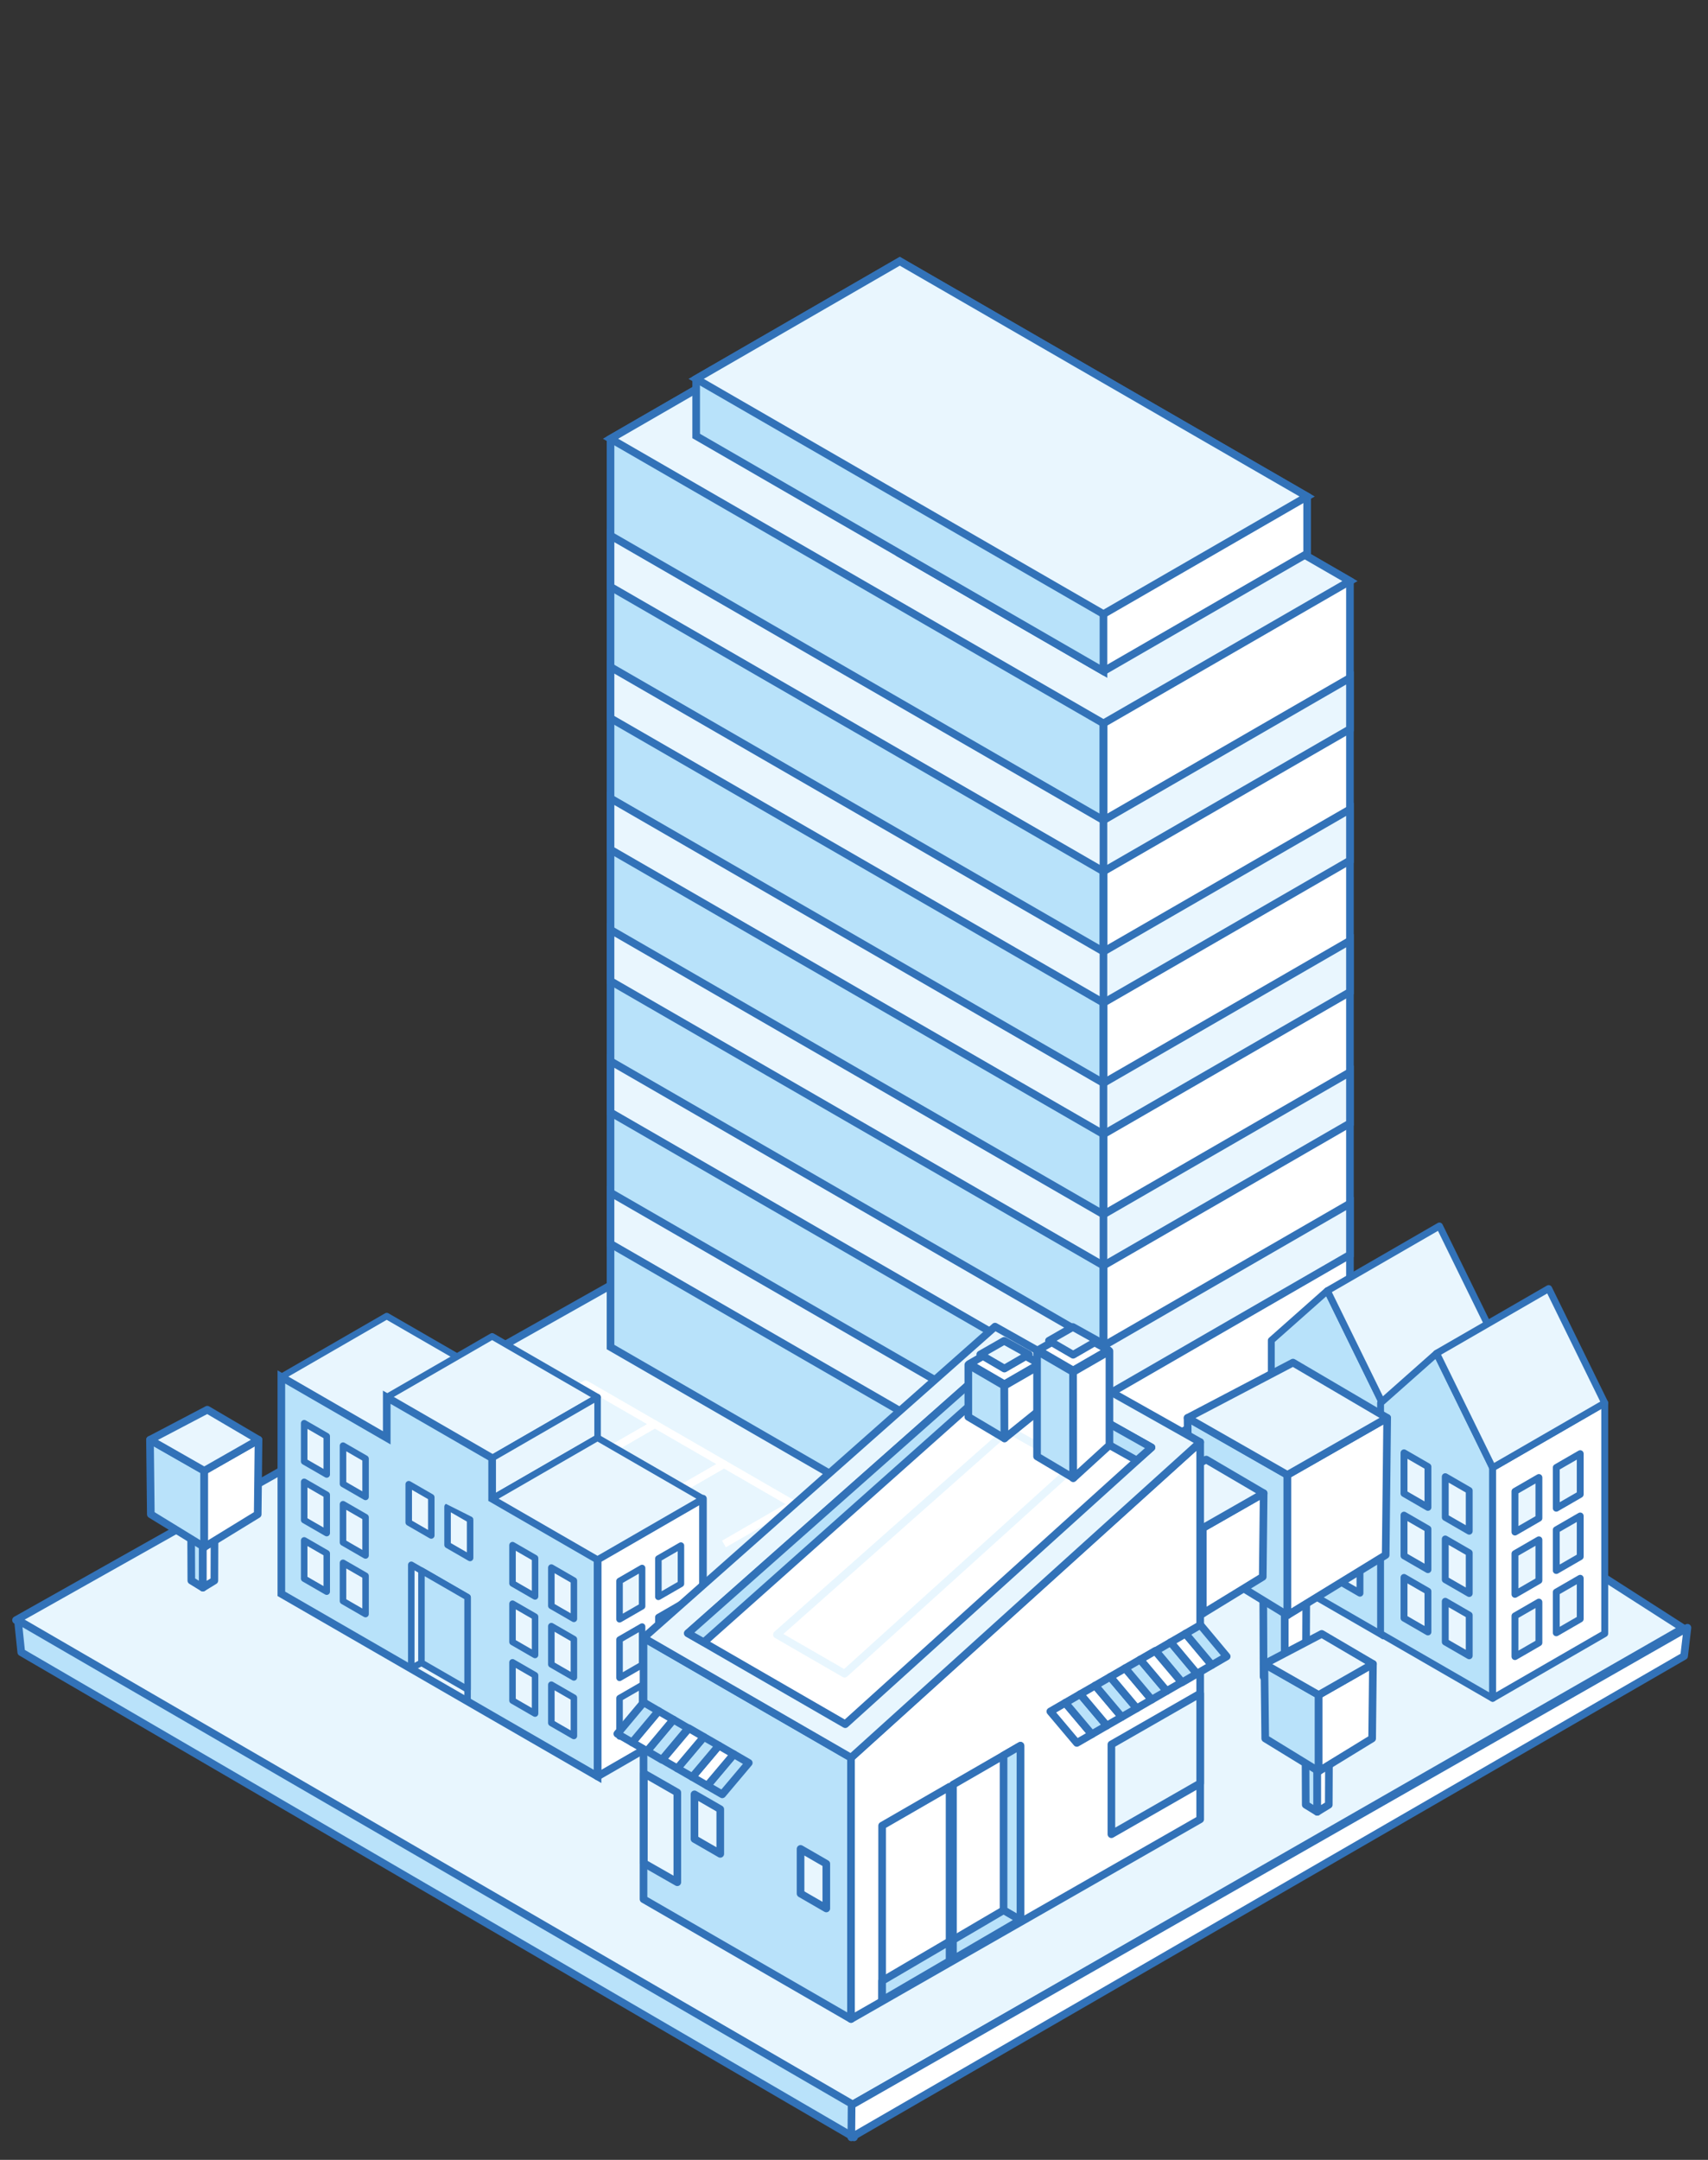 <?xml version="1.0" encoding="utf-8"?>
<!-- Generator: Adobe Illustrator 23.0.0, SVG Export Plug-In . SVG Version: 6.00 Build 0)  -->
<svg version="1.1" xmlns="http://www.w3.org/2000/svg" xmlns:xlink="http://www.w3.org/1999/xlink" x="0px" y="0px"
	 viewBox="0 0 447.78 566.14" style="enable-background:new 0 0 447.78 566.14;" xml:space="preserve">
<rect x="0" y="0" width="447.78" height="566.14" fill="#333333" stroke="none"/>
<style type="text/css">
	.st0{display:none;}
	.st1{display:inline;}
	.st2{fill:none;stroke:#95D4EC;stroke-linecap:round;stroke-linejoin:round;}
	.st3{fill:#E8F6FE;stroke:#3272B8;stroke-width:2;stroke-linejoin:round;stroke-miterlimit:10;}
	.st4{fill:#B9E2FA;stroke:#3272B8;stroke-width:2;stroke-linejoin:round;stroke-miterlimit:10;}
	.st5{fill:#FFFFFF;stroke:#3272B8;stroke-width:2;stroke-linejoin:round;stroke-miterlimit:10;}
	.st6{fill:#FFFFFF;stroke:#3272B8;stroke-width:2;stroke-miterlimit:10;}
	.st7{fill:#B8E2FA;stroke:#3272B8;stroke-width:2;stroke-miterlimit:10;}
	.st8{fill:#E9F6FE;stroke:#3272B8;stroke-width:2;stroke-miterlimit:10;}
	.st9{fill:none;stroke:#FFFFFF;stroke-width:2;stroke-linejoin:round;stroke-miterlimit:10;}
	.st10{fill:#E9F6FE;}
	.st11{fill:#3272B8;}
	.st12{fill:#B8E2FA;}
	.st13{fill:#FFFFFF;}
	.st14{fill:#E9F6FE;stroke:#3272B8;stroke-width:2;stroke-linejoin:round;stroke-miterlimit:10;}
	.st15{fill:none;stroke:#E8F6FE;stroke-width:2;stroke-linejoin:round;stroke-miterlimit:10;}
	.st16{display:inline;fill:#B9E2FA;stroke:#3272B8;stroke-width:2;stroke-linejoin:round;stroke-miterlimit:10;}
	.st17{display:inline;fill:#FFFFFF;stroke:#3272B8;stroke-width:2;stroke-linejoin:round;stroke-miterlimit:10;}
	.st18{display:inline;fill:#E8F6FE;stroke:#3272B8;stroke-width:2;stroke-linejoin:round;stroke-miterlimit:10;}
	.st19{display:inline;fill:#FFFFFF;}
	.st20{display:inline;fill:#B9E2FA;}
	.st21{display:inline;fill:#E8F5FE;stroke:#3272B8;stroke-width:2;stroke-linejoin:round;stroke-miterlimit:10;}
	.st22{display:inline;fill:#E9F6FE;stroke:#3272B8;stroke-width:2;stroke-linejoin:round;stroke-miterlimit:10;}
	.st23{fill:none;stroke:#3272B8;stroke-width:2;stroke-linejoin:round;stroke-miterlimit:10;}
	.st24{fill:none;stroke:#E9F6FE;stroke-width:2;stroke-miterlimit:10;}
</style>
<g id="Calque_1" class="st0">
	<g class="st1">
		<line class="st2" x1="-81.24" y1="-136.46" x2="-44.97" y2="-157.4"/>
		<line class="st2" x1="547.9" y1="687.45" x2="208.91" y2="491.74"/>
		<line class="st2" x1="-21.27" y1="687.45" x2="317.72" y2="491.74"/>
		<line class="st2" x1="15" y1="687.45" x2="353.99" y2="491.74"/>
		<line class="st2" x1="51.27" y1="687.45" x2="390.26" y2="491.74"/>
		<line class="st2" x1="87.54" y1="687.45" x2="426.53" y2="491.74"/>
		<line class="st2" x1="123.8" y1="687.45" x2="462.8" y2="491.74"/>
		<line class="st2" x1="160.07" y1="687.45" x2="499.06" y2="491.74"/>
		<line class="st2" x1="196.34" y1="687.45" x2="535.33" y2="491.74"/>
		<line class="st2" x1="232.61" y1="687.45" x2="571.6" y2="491.74"/>
		<line class="st2" x1="450.22" y1="687.45" x2="571.6" y2="617.38"/>
		<line class="st2" x1="486.49" y1="687.45" x2="571.6" y2="638.32"/>
		<line class="st2" x1="522.76" y1="687.45" x2="571.6" y2="659.26"/>
		<line class="st2" x1="559.03" y1="687.45" x2="571.6" y2="680.2"/>
		<line class="st2" x1="148.95" y1="687.45" x2="-81.24" y2="554.56"/>
		<line class="st2" x1="185.21" y1="687.45" x2="-81.24" y2="533.62"/>
		<line class="st2" x1="221.48" y1="687.45" x2="-81.24" y2="512.68"/>
		<line class="st2" x1="257.75" y1="687.45" x2="-81.24" y2="491.74"/>
		<line class="st2" x1="112.68" y1="687.45" x2="-81.24" y2="575.5"/>
		<line class="st2" x1="76.41" y1="687.45" x2="-81.24" y2="596.44"/>
		<line class="st2" x1="3.87" y1="687.45" x2="-81.24" y2="638.32"/>
		<line class="st2" x1="-32.4" y1="687.45" x2="-81.24" y2="659.26"/>
		<line class="st2" x1="-68.67" y1="687.45" x2="-81.24" y2="680.2"/>
		<line class="st2" x1="439.1" y1="687.45" x2="100.11" y2="491.74"/>
		<line class="st2" x1="475.37" y1="687.45" x2="136.38" y2="491.74"/>
		<line class="st2" x1="511.63" y1="687.45" x2="172.64" y2="491.74"/>
		<line class="st2" x1="305.15" y1="687.45" x2="571.6" y2="533.62"/>
		<line class="st2" x1="341.42" y1="687.45" x2="571.6" y2="554.56"/>
		<line class="st2" x1="377.69" y1="687.45" x2="571.6" y2="575.5"/>
		<line class="st2" x1="413.96" y1="687.45" x2="571.6" y2="596.44"/>
		<line class="st2" x1="294.02" y1="687.45" x2="-44.97" y2="491.74"/>
		<line class="st2" x1="330.29" y1="687.45" x2="-8.7" y2="491.74"/>
		<line class="st2" x1="366.56" y1="687.45" x2="27.57" y2="491.74"/>
		<line class="st2" x1="402.83" y1="687.45" x2="63.84" y2="491.74"/>
		<line class="st2" x1="268.88" y1="687.45" x2="571.6" y2="512.68"/>
		<line class="st2" x1="-63.1" y1="687.45" x2="-63.1" y2="491.74"/>
		<line class="st2" x1="-44.97" y1="687.45" x2="-44.97" y2="491.74"/>
		<line class="st2" x1="-26.83" y1="687.45" x2="-26.83" y2="491.74"/>
		<line class="st2" x1="-8.7" y1="687.45" x2="-8.7" y2="491.74"/>
		<line class="st2" x1="9.43" y1="687.45" x2="9.43" y2="491.74"/>
		<line class="st2" x1="27.57" y1="687.45" x2="27.57" y2="491.74"/>
		<line class="st2" x1="45.7" y1="687.45" x2="45.7" y2="491.74"/>
		<line class="st2" x1="63.84" y1="687.45" x2="63.84" y2="491.74"/>
		<line class="st2" x1="81.97" y1="687.45" x2="81.97" y2="491.74"/>
		<line class="st2" x1="100.11" y1="687.45" x2="100.11" y2="491.74"/>
		<line class="st2" x1="118.24" y1="687.45" x2="118.24" y2="491.74"/>
		<line class="st2" x1="136.38" y1="687.45" x2="136.38" y2="491.74"/>
		<line class="st2" x1="154.51" y1="687.45" x2="154.51" y2="491.74"/>
		<line class="st2" x1="172.64" y1="687.45" x2="172.64" y2="491.74"/>
		<line class="st2" x1="190.78" y1="687.45" x2="190.78" y2="491.74"/>
		<line class="st2" x1="208.91" y1="687.45" x2="208.91" y2="491.74"/>
		<line class="st2" x1="227.05" y1="687.45" x2="227.05" y2="491.74"/>
		<line class="st2" x1="245.18" y1="687.45" x2="245.18" y2="491.74"/>
		<line class="st2" x1="263.32" y1="687.45" x2="263.32" y2="491.74"/>
		<line class="st2" x1="281.45" y1="687.45" x2="281.45" y2="491.74"/>
		<line class="st2" x1="299.59" y1="687.45" x2="299.59" y2="491.74"/>
		<line class="st2" x1="317.72" y1="687.45" x2="317.72" y2="491.74"/>
		<line class="st2" x1="335.85" y1="687.45" x2="335.85" y2="491.74"/>
		<line class="st2" x1="353.99" y1="687.45" x2="353.99" y2="491.74"/>
		<line class="st2" x1="372.12" y1="687.45" x2="372.12" y2="491.74"/>
		<line class="st2" x1="390.26" y1="687.45" x2="390.26" y2="491.74"/>
		<line class="st2" x1="408.39" y1="687.45" x2="408.39" y2="491.74"/>
		<line class="st2" x1="426.53" y1="687.45" x2="426.53" y2="491.74"/>
		<line class="st2" x1="444.66" y1="687.45" x2="444.66" y2="491.74"/>
		<line class="st2" x1="462.8" y1="687.45" x2="462.8" y2="491.74"/>
		<line class="st2" x1="480.93" y1="687.45" x2="480.93" y2="491.74"/>
		<line class="st2" x1="499.06" y1="687.45" x2="499.06" y2="491.74"/>
		<line class="st2" x1="517.2" y1="687.45" x2="517.2" y2="491.74"/>
		<line class="st2" x1="535.33" y1="687.45" x2="535.33" y2="491.74"/>
		<line class="st2" x1="553.47" y1="687.45" x2="553.47" y2="491.74"/>
		<line class="st2" x1="40.14" y1="687.45" x2="-81.24" y2="617.38"/>
		<line class="st2" x1="-81.24" y1="512.68" x2="-44.97" y2="491.74"/>
		<line class="st2" x1="-81.24" y1="533.62" x2="-8.7" y2="491.74"/>
		<line class="st2" x1="-81.24" y1="554.56" x2="27.57" y2="491.74"/>
		<line class="st2" x1="-81.24" y1="575.5" x2="63.84" y2="491.74"/>
		<line class="st2" x1="-81.24" y1="596.44" x2="100.11" y2="491.74"/>
		<line class="st2" x1="-81.24" y1="617.38" x2="136.38" y2="491.74"/>
		<line class="st2" x1="-81.24" y1="638.32" x2="172.64" y2="491.74"/>
		<line class="st2" x1="-81.24" y1="659.26" x2="208.91" y2="491.74"/>
		<line class="st2" x1="-81.24" y1="680.2" x2="245.18" y2="491.74"/>
		<line class="st2" x1="571.6" y1="533.62" x2="499.06" y2="491.74"/>
		<line class="st2" x1="571.6" y1="680.2" x2="245.18" y2="491.74"/>
		<line class="st2" x1="571.6" y1="659.26" x2="281.45" y2="491.74"/>
		<line class="st2" x1="571.6" y1="638.32" x2="317.72" y2="491.74"/>
		<line class="st2" x1="571.6" y1="617.38" x2="353.99" y2="491.74"/>
		<line class="st2" x1="571.6" y1="596.44" x2="390.26" y2="491.74"/>
		<line class="st2" x1="571.6" y1="575.5" x2="426.53" y2="491.74"/>
		<line class="st2" x1="571.6" y1="554.56" x2="462.8" y2="491.74"/>
		<line class="st2" x1="571.6" y1="512.68" x2="535.33" y2="491.74"/>
		<line class="st2" x1="553.47" y1="491.74" x2="553.47" y2="-157.4"/>
		<line class="st2" x1="535.33" y1="491.74" x2="535.33" y2="-157.4"/>
		<line class="st2" x1="517.2" y1="491.74" x2="517.2" y2="-157.4"/>
		<line class="st2" x1="499.06" y1="491.74" x2="499.06" y2="-157.4"/>
		<line class="st2" x1="480.93" y1="491.74" x2="480.93" y2="-157.4"/>
		<line class="st2" x1="462.8" y1="491.74" x2="462.8" y2="-157.4"/>
		<line class="st2" x1="444.66" y1="491.74" x2="444.66" y2="-157.4"/>
		<line class="st2" x1="426.53" y1="491.74" x2="426.53" y2="-157.4"/>
		<line class="st2" x1="408.39" y1="491.74" x2="408.39" y2="-157.4"/>
		<line class="st2" x1="390.26" y1="491.74" x2="390.26" y2="-157.4"/>
		<line class="st2" x1="372.12" y1="491.74" x2="372.12" y2="-157.4"/>
		<line class="st2" x1="353.99" y1="491.74" x2="353.99" y2="-157.4"/>
		<line class="st2" x1="335.85" y1="491.74" x2="335.85" y2="-157.4"/>
		<line class="st2" x1="317.72" y1="491.74" x2="317.72" y2="-157.4"/>
		<line class="st2" x1="299.59" y1="491.74" x2="299.59" y2="-157.4"/>
		<line class="st2" x1="281.45" y1="491.74" x2="281.45" y2="-157.4"/>
		<line class="st2" x1="263.32" y1="491.74" x2="263.32" y2="-157.4"/>
		<line class="st2" x1="245.18" y1="491.74" x2="245.18" y2="-157.4"/>
		<line class="st2" x1="227.05" y1="491.74" x2="227.05" y2="-157.4"/>
		<line class="st2" x1="208.91" y1="491.74" x2="208.91" y2="-157.4"/>
		<line class="st2" x1="190.78" y1="491.74" x2="190.78" y2="-157.4"/>
		<line class="st2" x1="172.64" y1="491.74" x2="172.64" y2="-157.4"/>
		<line class="st2" x1="154.51" y1="491.74" x2="154.51" y2="-157.4"/>
		<line class="st2" x1="136.38" y1="491.74" x2="136.38" y2="-157.4"/>
		<line class="st2" x1="118.24" y1="491.74" x2="118.24" y2="-157.4"/>
		<line class="st2" x1="100.11" y1="491.74" x2="100.11" y2="-157.4"/>
		<line class="st2" x1="81.97" y1="491.74" x2="81.97" y2="-157.4"/>
		<line class="st2" x1="63.84" y1="491.74" x2="63.84" y2="-157.4"/>
		<line class="st2" x1="45.7" y1="491.74" x2="45.7" y2="-157.4"/>
		<line class="st2" x1="27.57" y1="491.74" x2="27.57" y2="-157.4"/>
		<line class="st2" x1="9.43" y1="491.74" x2="9.43" y2="-157.4"/>
		<line class="st2" x1="-8.7" y1="491.74" x2="-8.7" y2="-157.4"/>
		<line class="st2" x1="-26.83" y1="491.74" x2="-26.83" y2="-157.4"/>
		<line class="st2" x1="-44.97" y1="491.74" x2="-44.97" y2="-157.4"/>
		<line class="st2" x1="-63.1" y1="491.74" x2="-63.1" y2="-157.4"/>
		<line class="st2" x1="-81.24" y1="240.46" x2="571.6" y2="-136.46"/>
		<line class="st2" x1="-44.97" y1="491.74" x2="571.6" y2="135.76"/>
		<line class="st2" x1="-8.7" y1="491.74" x2="571.6" y2="156.7"/>
		<line class="st2" x1="27.57" y1="491.74" x2="571.6" y2="177.64"/>
		<line class="st2" x1="63.84" y1="491.74" x2="571.6" y2="198.58"/>
		<line class="st2" x1="100.11" y1="491.74" x2="571.6" y2="219.52"/>
		<line class="st2" x1="136.38" y1="491.74" x2="571.6" y2="240.46"/>
		<line class="st2" x1="172.64" y1="491.74" x2="571.6" y2="261.4"/>
		<line class="st2" x1="208.91" y1="491.74" x2="571.6" y2="282.34"/>
		<line class="st2" x1="245.18" y1="491.74" x2="571.6" y2="303.28"/>
		<line class="st2" x1="281.45" y1="491.74" x2="571.6" y2="324.22"/>
		<line class="st2" x1="317.72" y1="491.74" x2="571.6" y2="345.16"/>
		<line class="st2" x1="353.99" y1="491.74" x2="571.6" y2="366.1"/>
		<line class="st2" x1="390.26" y1="491.74" x2="571.6" y2="387.04"/>
		<line class="st2" x1="426.53" y1="491.74" x2="571.6" y2="407.98"/>
		<line class="st2" x1="462.8" y1="491.74" x2="571.6" y2="428.92"/>
		<line class="st2" x1="499.06" y1="491.74" x2="571.6" y2="449.86"/>
		<line class="st2" x1="535.33" y1="491.74" x2="571.6" y2="470.8"/>
		<line class="st2" x1="-44.97" y1="491.74" x2="-81.24" y2="470.8"/>
		<line class="st2" x1="-8.7" y1="491.74" x2="-81.24" y2="449.86"/>
		<line class="st2" x1="27.57" y1="491.74" x2="-81.24" y2="428.92"/>
		<line class="st2" x1="63.84" y1="491.74" x2="-81.24" y2="407.98"/>
		<line class="st2" x1="100.11" y1="491.74" x2="-81.24" y2="387.04"/>
		<line class="st2" x1="571.6" y1="135.76" x2="63.84" y2="-157.4"/>
		<line class="st2" x1="571.6" y1="156.7" x2="27.57" y2="-157.4"/>
		<line class="st2" x1="571.6" y1="177.64" x2="-8.7" y2="-157.4"/>
		<line class="st2" x1="571.6" y1="198.58" x2="-44.97" y2="-157.4"/>
		<line class="st2" x1="-81.24" y1="324.22" x2="571.6" y2="-52.7"/>
		<line class="st2" x1="-81.24" y1="303.28" x2="571.6" y2="-73.64"/>
		<line class="st2" x1="-81.24" y1="282.34" x2="571.6" y2="-94.58"/>
		<line class="st2" x1="-81.24" y1="261.4" x2="571.6" y2="-115.52"/>
		<line class="st2" x1="571.6" y1="-136.46" x2="535.33" y2="-157.4"/>
		<line class="st2" x1="571.6" y1="-94.58" x2="462.8" y2="-157.4"/>
		<line class="st2" x1="571.6" y1="-73.64" x2="426.53" y2="-157.4"/>
		<line class="st2" x1="571.6" y1="-52.7" x2="390.26" y2="-157.4"/>
		<line class="st2" x1="571.6" y1="-31.76" x2="353.99" y2="-157.4"/>
		<line class="st2" x1="571.6" y1="-10.82" x2="317.72" y2="-157.4"/>
		<line class="st2" x1="571.6" y1="10.12" x2="281.45" y2="-157.4"/>
		<line class="st2" x1="571.6" y1="31.06" x2="245.18" y2="-157.4"/>
		<line class="st2" x1="571.6" y1="52" x2="208.91" y2="-157.4"/>
		<line class="st2" x1="571.6" y1="72.94" x2="172.64" y2="-157.4"/>
		<line class="st2" x1="571.6" y1="93.88" x2="136.38" y2="-157.4"/>
		<line class="st2" x1="571.6" y1="114.82" x2="100.11" y2="-157.4"/>
		<line class="st2" x1="571.6" y1="-115.52" x2="499.06" y2="-157.4"/>
		<line class="st2" x1="136.38" y1="491.74" x2="-81.24" y2="366.1"/>
		<line class="st2" x1="172.64" y1="491.74" x2="-81.24" y2="345.16"/>
		<line class="st2" x1="208.91" y1="491.74" x2="-81.24" y2="324.22"/>
		<line class="st2" x1="245.18" y1="491.74" x2="-81.24" y2="303.28"/>
		<line class="st2" x1="281.45" y1="491.74" x2="-81.24" y2="282.34"/>
		<line class="st2" x1="317.72" y1="491.74" x2="-81.24" y2="261.4"/>
		<line class="st2" x1="353.99" y1="491.74" x2="-81.24" y2="240.46"/>
		<line class="st2" x1="390.26" y1="491.74" x2="-81.24" y2="219.52"/>
		<line class="st2" x1="426.53" y1="491.74" x2="-81.24" y2="198.58"/>
		<line class="st2" x1="462.8" y1="491.74" x2="-81.24" y2="177.64"/>
		<line class="st2" x1="499.06" y1="491.74" x2="-81.24" y2="156.7"/>
		<line class="st2" x1="535.33" y1="491.74" x2="-81.24" y2="135.76"/>
		<line class="st2" x1="571.6" y1="491.74" x2="-81.24" y2="114.82"/>
		<line class="st2" x1="571.6" y1="470.8" x2="-81.24" y2="93.88"/>
		<line class="st2" x1="571.6" y1="449.86" x2="-81.24" y2="72.94"/>
		<line class="st2" x1="571.6" y1="428.92" x2="-81.24" y2="52"/>
		<line class="st2" x1="571.6" y1="407.98" x2="-81.24" y2="31.06"/>
		<line class="st2" x1="571.6" y1="387.04" x2="-81.24" y2="10.12"/>
		<line class="st2" x1="571.6" y1="366.1" x2="-81.24" y2="-10.82"/>
		<line class="st2" x1="571.6" y1="345.16" x2="-81.24" y2="-31.76"/>
		<line class="st2" x1="571.6" y1="324.22" x2="-81.24" y2="-52.7"/>
		<line class="st2" x1="571.6" y1="303.28" x2="-81.24" y2="-73.64"/>
		<line class="st2" x1="571.6" y1="219.52" x2="-81.24" y2="-157.4"/>
		<line class="st2" x1="571.6" y1="240.46" x2="-81.24" y2="-136.46"/>
		<line class="st2" x1="571.6" y1="261.4" x2="-81.24" y2="-115.52"/>
		<line class="st2" x1="571.6" y1="282.34" x2="-81.24" y2="-94.58"/>
		<line class="st2" x1="-81.24" y1="407.98" x2="571.6" y2="31.06"/>
		<line class="st2" x1="-81.24" y1="387.04" x2="571.6" y2="10.12"/>
		<line class="st2" x1="-81.24" y1="366.1" x2="571.6" y2="-10.82"/>
		<line class="st2" x1="-81.24" y1="345.16" x2="571.6" y2="-31.76"/>
		<line class="st2" x1="-81.24" y1="428.92" x2="571.6" y2="52"/>
		<line class="st2" x1="-81.24" y1="449.86" x2="571.6" y2="72.94"/>
		<line class="st2" x1="-81.24" y1="470.8" x2="571.6" y2="93.88"/>
		<line class="st2" x1="-81.24" y1="491.74" x2="571.6" y2="114.82"/>
		<line class="st2" x1="-81.24" y1="219.52" x2="571.6" y2="-157.4"/>
		<line class="st2" x1="-81.24" y1="198.58" x2="535.33" y2="-157.4"/>
		<line class="st2" x1="-81.24" y1="177.64" x2="499.06" y2="-157.4"/>
		<line class="st2" x1="-81.24" y1="156.7" x2="462.8" y2="-157.4"/>
		<line class="st2" x1="-81.24" y1="135.76" x2="426.53" y2="-157.4"/>
		<line class="st2" x1="-81.24" y1="114.82" x2="390.26" y2="-157.4"/>
		<line class="st2" x1="-81.24" y1="93.88" x2="353.99" y2="-157.4"/>
		<line class="st2" x1="-81.24" y1="72.94" x2="317.72" y2="-157.4"/>
		<line class="st2" x1="-81.24" y1="52" x2="281.45" y2="-157.4"/>
		<line class="st2" x1="-81.24" y1="31.06" x2="245.18" y2="-157.4"/>
		<line class="st2" x1="-81.24" y1="10.12" x2="208.91" y2="-157.4"/>
		<line class="st2" x1="-81.24" y1="-10.82" x2="172.64" y2="-157.4"/>
		<line class="st2" x1="-81.24" y1="-31.76" x2="136.38" y2="-157.4"/>
		<line class="st2" x1="-81.24" y1="-52.7" x2="100.11" y2="-157.4"/>
		<line class="st2" x1="-81.24" y1="-73.64" x2="63.84" y2="-157.4"/>
		<line class="st2" x1="-81.24" y1="-94.58" x2="27.57" y2="-157.4"/>
		<line class="st2" x1="-81.24" y1="-115.52" x2="-8.7" y2="-157.4"/>
		<line class="st2" x1="-57.54" y1="687.45" x2="281.45" y2="491.74"/>
	</g>
</g>
<g id="Calque_9">
</g>
<g id="Calque_7">
	<polygon class="st3" points="4.2,424.66 223.33,551.77 441.28,426.79 235.12,294.66 	"/>
	<polygon class="st4" points="4.7,424.66 223.82,551.77 223.89,560.24 5.57,433.08 	"/>
	<polygon class="st5" points="442.39,426.66 223.26,551.77 223.19,560.24 441.52,434.08 	"/>
	<g>
		<polygon class="st6" points="224.68,152.31 289.29,115 353.91,152.31 353.91,390.39 289.29,427.69 224.68,390.39 		"/>
		<polygon class="st7" points="289.29,189.61 289.29,115 224.68,77.7 160.06,115 160.06,353.08 197.82,374.88 224.68,390.39 
			289.29,427.69 		"/>
		<polygon class="st8" points="289.29,115 289.29,115 224.68,77.7 160.06,115 224.68,152.31 289.29,189.61 353.91,152.31 		"/>
		<polygon class="st6" points="235.9,130.14 289.29,99.31 342.69,130.14 342.69,145.11 289.29,175.94 235.9,145.11 		"/>
		<polygon class="st7" points="289.29,160.96 289.29,99.31 235.9,68.48 182.51,99.31 182.51,114.28 213.71,132.3 235.9,145.11 
			289.29,175.94 		"/>
		<polygon class="st8" points="289.29,99.31 289.29,99.31 235.9,68.48 182.51,99.31 235.9,130.14 289.29,160.96 342.69,130.14 		"/>
		<polygon class="st8" points="289.29,283.89 224.68,246.58 160.06,209.27 160.06,222.69 224.68,260 289.29,297.31 353.91,260 
			353.91,246.58 		"/>
		<polygon class="st8" points="289.29,249.44 224.68,212.14 160.06,174.83 160.06,188.25 224.68,225.55 289.29,262.86 
			353.91,225.55 353.91,212.14 		"/>
		<polygon class="st8" points="289.29,215 224.68,177.69 160.06,140.38 160.06,153.8 224.68,191.11 289.29,228.41 353.91,191.11 
			353.91,177.69 		"/>
		<polygon class="st8" points="289.29,387.22 224.68,349.92 224.68,349.92 160.06,312.61 160.06,326.03 224.68,363.33 
			224.68,363.33 289.29,400.64 353.91,363.33 353.91,349.92 		"/>
		<polygon class="st8" points="289.29,352.78 224.68,315.47 160.06,278.16 160.06,291.58 224.68,328.89 289.29,366.2 353.91,328.89 
			353.91,315.47 		"/>
		<polygon class="st8" points="289.29,318.33 224.68,281.03 224.68,281.03 160.06,243.72 160.06,257.14 224.68,294.44 
			224.68,294.44 289.29,331.75 353.91,294.44 353.91,281.03 		"/>
		<line class="st8" x1="289.29" y1="189.61" x2="289.29" y2="427.69"/>
	</g>
	<polyline class="st9" points="135.39,373.3 153.52,362.83 171.66,373.3 153.52,383.77 	"/>
	<polyline class="st9" points="153.52,383.77 171.66,373.3 189.79,383.77 171.66,394.24 	"/>
	<polyline class="st9" points="171.66,394.24 189.79,383.77 207.93,394.24 189.79,404.71 	"/>
	<g>
		<polygon class="st10" points="129.02,360.92 101.39,344.97 73.76,360.92 101.39,376.88 		"/>
		<path class="st11" d="M129.02,360.92l-0.43,0.74l-27.21-15.71l-25.93,14.97l25.93,14.97l27.21-15.71L129.02,360.92l-0.43,0.74
			L129.02,360.92l0.43,0.74l-27.63,15.95c-0.26,0.15-0.59,0.15-0.85,0l-27.63-15.95c-0.26-0.15-0.43-0.43-0.43-0.74
			c0-0.3,0.16-0.58,0.43-0.74l27.63-15.95c0.26-0.15,0.59-0.15,0.85,0l27.63,15.95c0.26,0.15,0.43,0.43,0.43,0.74
			s-0.16,0.58-0.43,0.74L129.02,360.92z"/>
		<polygon class="st5" points="184.29,392.83 184.29,449.68 156.66,465.63 156.66,408.79 		"/>
		<path class="st11" d="M184.29,392.83h0.85v56.84c0,0.3-0.16,0.58-0.43,0.74l-27.63,15.95c-0.26,0.15-0.59,0.15-0.85,0
			c-0.26-0.15-0.43-0.43-0.43-0.74v-56.84c0-0.3,0.16-0.58,0.43-0.74l27.63-15.95c0.26-0.15,0.59-0.15,0.85,0
			c0.26,0.15,0.43,0.43,0.43,0.74H184.29l0.43,0.74l-27.21,15.71v54.88l25.93-14.97v-56.35H184.29l0.43,0.74L184.29,392.83z"/>
		<polygon class="st10" points="129.02,350.28 156.66,366.24 129.02,382.19 101.39,366.24 		"/>
		<path class="st11" d="M129.02,350.28l0.43-0.74l27.63,15.95c0.26,0.15,0.43,0.43,0.43,0.74s-0.16,0.58-0.43,0.74l-27.63,15.95
			c-0.26,0.15-0.59,0.15-0.85,0l-27.63-15.95c-0.26-0.15-0.43-0.43-0.43-0.74c0-0.3,0.16-0.58,0.43-0.74l27.63-15.95
			c0.26-0.15,0.59-0.15,0.85,0L129.02,350.28l0.43,0.74l-26.36,15.22l25.93,14.97l25.93-14.97l-26.36-15.22L129.02,350.28l0.43,0.74
			L129.02,350.28z"/>
		<polygon class="st10" points="156.66,376.88 156.66,366.24 129.02,382.19 129.02,392.83 		"/>
		<path class="st11" d="M156.66,376.88h-0.85v-9.17l-25.93,14.97v8.68l26.36-15.22L156.66,376.88h-0.85H156.66l0.43,0.74
			l-27.63,15.95c-0.26,0.15-0.59,0.15-0.85,0c-0.26-0.15-0.43-0.43-0.43-0.74v-10.64c0-0.3,0.16-0.58,0.43-0.74l27.63-15.95
			c0.26-0.15,0.59-0.15,0.85,0c0.26,0.15,0.43,0.43,0.43,0.74v10.64c0,0.3-0.16,0.58-0.43,0.74L156.66,376.88z"/>
		<polygon class="st7" points="101.39,376.88 101.39,366.24 129.02,382.19 129.02,392.83 156.66,408.79 156.66,465.63 
			129.02,449.68 101.39,433.72 73.76,417.77 73.76,360.92 		"/>
		<path class="st11" d="M101.39,376.88h-0.85v-10.64c0-0.3,0.16-0.58,0.43-0.74c0.26-0.15,0.59-0.15,0.85,0l27.63,15.95
			c0.26,0.15,0.43,0.43,0.43,0.74v10.15l27.21,15.71c0.26,0.15,0.43,0.43,0.43,0.74v56.84c0,0.3-0.16,0.58-0.43,0.74
			c-0.26,0.15-0.59,0.15-0.85,0l-27.63-15.95l-27.63-15.95L73.33,418.5c-0.26-0.15-0.43-0.43-0.43-0.74v-56.84
			c0-0.3,0.16-0.58,0.43-0.74c0.26-0.15,0.59-0.15,0.85,0l27.63,15.95L101.39,376.88h-0.85H101.39l-0.43,0.74L74.61,362.4v54.88
			l27.21,15.71l27.63,15.95l26.36,15.22v-54.88l-27.21-15.71c-0.26-0.15-0.43-0.43-0.43-0.74v-10.15l-25.93-14.97v9.17
			c0,0.3-0.16,0.58-0.43,0.74c-0.26,0.15-0.59,0.15-0.85,0L101.39,376.88z"/>
		<polygon class="st10" points="172.61,423.88 178.52,420.47 178.52,430.5 172.61,433.92 		"/>
		<path class="st11" d="M172.61,423.88l-0.43-0.74l5.91-3.41c0.26-0.15,0.59-0.15,0.85,0c0.26,0.15,0.43,0.43,0.43,0.74v10.03
			c0,0.3-0.16,0.58-0.43,0.74l-5.91,3.41c-0.26,0.15-0.59,0.15-0.85,0c-0.26-0.15-0.43-0.43-0.43-0.74v-10.03
			c0-0.3,0.16-0.58,0.43-0.74L172.61,423.88h0.85v8.56l4.21-2.43v-8.07l-4.63,2.67L172.61,423.88h0.85H172.61z"/>
		<polygon class="st10" points="172.61,439.24 178.52,435.83 178.52,445.86 172.61,449.27 		"/>
		<path class="st11" d="M172.61,439.24l-0.43-0.74l5.91-3.41c0.26-0.15,0.59-0.15,0.85,0c0.26,0.15,0.43,0.43,0.43,0.74v10.03
			c0,0.3-0.16,0.58-0.43,0.74l-5.91,3.41c-0.26,0.15-0.59,0.15-0.85,0c-0.26-0.15-0.43-0.43-0.43-0.74v-10.03
			c0-0.3,0.16-0.58,0.43-0.74L172.61,439.24h0.85v8.56l4.21-2.43v-8.07l-4.63,2.67L172.61,439.24h0.85H172.61z"/>
		<polygon class="st10" points="172.61,408.53 178.52,405.12 178.52,415.15 172.61,418.56 		"/>
		<path class="st11" d="M172.61,408.53l-0.43-0.74l5.91-3.41c0.26-0.15,0.59-0.15,0.85,0c0.26,0.15,0.43,0.43,0.43,0.74v10.03
			c0,0.3-0.16,0.58-0.43,0.74l-5.91,3.41c-0.26,0.15-0.59,0.15-0.85,0c-0.26-0.15-0.43-0.43-0.43-0.74v-10.03
			c0-0.3,0.16-0.58,0.43-0.74L172.61,408.53h0.85v8.56l4.21-2.43v-8.07l-4.63,2.67L172.61,408.53h0.85H172.61z"/>
		<polygon class="st10" points="162.43,414.41 168.34,410.99 168.34,421.03 162.43,424.44 		"/>
		<path class="st11" d="M162.43,414.41l-0.43-0.74l5.91-3.41c0.26-0.15,0.59-0.15,0.85,0c0.26,0.15,0.43,0.43,0.43,0.74v10.03
			c0,0.3-0.16,0.58-0.43,0.74l-5.91,3.41c-0.26,0.15-0.59,0.15-0.85,0c-0.26-0.15-0.43-0.43-0.43-0.74v-10.03
			c0-0.3,0.16-0.58,0.43-0.74L162.43,414.41h0.85v8.56l4.21-2.43v-8.07l-4.63,2.67L162.43,414.41h0.85H162.43z"/>
		<polygon class="st10" points="162.43,429.76 168.34,426.35 168.34,436.38 162.43,439.79 		"/>
		<path class="st11" d="M162.43,429.76l-0.43-0.74l5.91-3.41c0.26-0.15,0.59-0.15,0.85,0c0.26,0.15,0.43,0.43,0.43,0.74v10.03
			c0,0.3-0.16,0.58-0.43,0.74l-5.91,3.41c-0.26,0.15-0.59,0.15-0.85,0c-0.26-0.15-0.43-0.43-0.43-0.74v-10.03
			c0-0.3,0.16-0.58,0.43-0.74L162.43,429.76h0.85v8.56l4.21-2.43v-8.07l-4.63,2.67L162.43,429.76h0.85H162.43z"/>
		<polygon class="st10" points="162.43,445.11 168.34,441.7 168.34,451.73 162.43,455.15 		"/>
		<path class="st11" d="M162.43,445.11l-0.43-0.74l5.91-3.41c0.26-0.15,0.59-0.15,0.85,0c0.26,0.15,0.43,0.43,0.43,0.74v10.03
			c0,0.3-0.16,0.58-0.43,0.74l-5.91,3.41c-0.26,0.15-0.59,0.15-0.85,0c-0.26-0.15-0.43-0.43-0.43-0.74v-10.03
			c0-0.3,0.16-0.58,0.43-0.74L162.43,445.11h0.85v8.56l4.21-2.43v-8.07l-4.63,2.67L162.43,445.11h0.85H162.43z"/>
		<polygon class="st10" points="140.28,423.77 134.37,420.36 134.37,430.39 140.28,433.81 		"/>
		<path class="st11" d="M140.28,423.77l-0.43,0.74l-4.63-2.67v8.07l4.21,2.43v-8.56H140.28l-0.43,0.74L140.28,423.77h0.85v10.03
			c0,0.3-0.16,0.58-0.43,0.74c-0.26,0.15-0.59,0.15-0.85,0l-5.91-3.41c-0.26-0.15-0.43-0.43-0.43-0.74v-10.03
			c0-0.3,0.16-0.58,0.43-0.74c0.26-0.15,0.59-0.15,0.85,0l5.91,3.41c0.26,0.15,0.43,0.43,0.43,0.74H140.28z"/>
		<polygon class="st10" points="140.28,439.13 134.37,435.72 134.37,445.75 140.28,449.16 		"/>
		<path class="st11" d="M140.28,439.13l-0.43,0.74l-4.63-2.67v8.07l4.21,2.43v-8.56H140.28l-0.43,0.74L140.28,439.13h0.85v10.03
			c0,0.3-0.16,0.58-0.43,0.74c-0.26,0.15-0.59,0.15-0.85,0l-5.91-3.41c-0.26-0.15-0.43-0.43-0.43-0.74v-10.03
			c0-0.3,0.16-0.58,0.43-0.74c0.26-0.15,0.59-0.15,0.85,0l5.91,3.41c0.26,0.15,0.43,0.43,0.43,0.74H140.28z"/>
		<polygon class="st10" points="140.28,408.42 134.37,405.01 134.37,415.04 140.28,418.45 		"/>
		<path class="st11" d="M140.28,408.42l-0.43,0.74l-4.63-2.67v8.07l4.21,2.43v-8.56H140.28l-0.43,0.74L140.28,408.42h0.85v10.03
			c0,0.3-0.16,0.58-0.43,0.74c-0.26,0.15-0.59,0.15-0.85,0l-5.91-3.41c-0.26-0.15-0.43-0.43-0.43-0.74v-10.03
			c0-0.3,0.16-0.58,0.43-0.74c0.26-0.15,0.59-0.15,0.85,0l5.91,3.41c0.26,0.15,0.43,0.43,0.43,0.74H140.28z"/>
		<polygon class="st10" points="150.46,414.3 144.55,410.88 144.55,420.92 150.46,424.33 		"/>
		<path class="st11" d="M150.46,414.3l-0.43,0.74l-4.63-2.67v8.07l4.21,2.43v-8.56H150.46l-0.43,0.74L150.46,414.3h0.85v10.03
			c0,0.3-0.16,0.58-0.43,0.74c-0.26,0.15-0.59,0.15-0.85,0l-5.91-3.41c-0.26-0.15-0.43-0.43-0.43-0.74v-10.03
			c0-0.3,0.16-0.58,0.43-0.74c0.26-0.15,0.59-0.15,0.85,0l5.91,3.41c0.26,0.15,0.43,0.43,0.43,0.74H150.46z"/>
		<polygon class="st10" points="150.46,429.65 144.55,426.24 144.55,436.27 150.46,439.68 		"/>
		<path class="st11" d="M150.46,429.65l-0.43,0.74l-4.63-2.67v8.07l4.21,2.43v-8.56H150.46l-0.43,0.74L150.46,429.65h0.85v10.03
			c0,0.3-0.16,0.58-0.43,0.74c-0.26,0.15-0.59,0.15-0.85,0l-5.91-3.41c-0.26-0.15-0.43-0.43-0.43-0.74v-10.03
			c0-0.3,0.16-0.58,0.43-0.74c0.26-0.15,0.59-0.15,0.85,0l5.91,3.41c0.26,0.15,0.43,0.43,0.43,0.74H150.46z"/>
		<polygon class="st10" points="150.46,445 144.55,441.59 144.55,451.62 150.46,455.04 		"/>
		<path class="st11" d="M150.46,445l-0.43,0.74l-4.63-2.67v8.07l4.21,2.43V445H150.46l-0.43,0.74L150.46,445h0.85v10.03
			c0,0.3-0.16,0.58-0.43,0.74c-0.26,0.15-0.59,0.15-0.85,0l-5.91-3.41c-0.26-0.15-0.43-0.43-0.43-0.74v-10.03
			c0-0.3,0.16-0.58,0.43-0.74c0.26-0.15,0.59-0.15,0.85,0l5.91,3.41c0.26,0.15,0.43,0.43,0.43,0.74H150.46z"/>
		<polygon class="st10" points="113.07,392.45 107.16,389.04 107.16,399.07 113.07,402.48 		"/>
		<path class="st11" d="M113.07,392.45l-0.43,0.74l-4.63-2.67v8.07l4.21,2.43l0-8.56H113.07l-0.43,0.74L113.07,392.45h0.85v10.03
			c0,0.3-0.16,0.58-0.43,0.74c-0.26,0.15-0.59,0.15-0.85,0l-5.91-3.41c-0.26-0.15-0.43-0.43-0.43-0.74v-10.03
			c0-0.3,0.16-0.58,0.43-0.74c0.26-0.15,0.59-0.15,0.85,0l5.91,3.41c0.26,0.15,0.43,0.43,0.43,0.74H113.07z"/>
		<polygon class="st10" points="123.25,398.32 117.34,394.91 117.34,404.94 123.25,408.36 		"/>
		<path class="st11" d="M123.67,397.59c0.26,0.15,0.43,0.43,0.43,0.74h-0.85l-0.43,0.74l-4.63-2.67v8.07l4.21,2.43v-8.56h0.85
			l-0.43,0.74l0.43-0.74h0.85v10.03c0,0.3-0.16,0.58-0.43,0.74c-0.26,0.15-0.59,0.15-0.85,0l-5.91-3.41
			c-0.26-0.15-0.43-0.43-0.43-0.74v-10.03c0-0.3,0.16-0.58,0.43-0.74"/>
		<polygon class="st10" points="85.66,391.82 79.75,388.41 79.75,398.44 85.66,401.85 		"/>
		<path class="st11" d="M85.66,391.82l-0.43,0.74l-4.63-2.67v8.07l4.21,2.43v-8.56H85.66l-0.43,0.74L85.66,391.82h0.85v10.03
			c0,0.3-0.16,0.58-0.43,0.74c-0.26,0.15-0.59,0.15-0.85,0l-5.91-3.41c-0.26-0.15-0.43-0.43-0.43-0.74v-10.03
			c0-0.3,0.16-0.58,0.43-0.74c0.26-0.15,0.59-0.15,0.85,0l5.91,3.41c0.26,0.15,0.43,0.43,0.43,0.74H85.66z"/>
		<polygon class="st10" points="85.66,407.17 79.75,403.76 79.75,413.79 85.66,417.2 		"/>
		<path class="st11" d="M85.66,407.17l-0.43,0.74l-4.63-2.67v8.07l4.21,2.43v-8.56H85.66l-0.43,0.74L85.66,407.17h0.85v10.03
			c0,0.3-0.16,0.58-0.43,0.74c-0.26,0.15-0.59,0.15-0.85,0l-5.91-3.41c-0.26-0.15-0.43-0.43-0.43-0.74v-10.03
			c0-0.3,0.16-0.58,0.43-0.74c0.26-0.15,0.59-0.15,0.85,0l5.91,3.41c0.26,0.15,0.43,0.43,0.43,0.74H85.66z"/>
		<polygon class="st10" points="85.66,376.46 79.75,373.05 79.75,383.08 85.66,386.49 		"/>
		<path class="st11" d="M85.66,376.46l-0.43,0.74l-4.63-2.67v8.07l4.21,2.43v-8.56H85.66l-0.43,0.74L85.66,376.46h0.85v10.03
			c0,0.3-0.16,0.58-0.43,0.74c-0.26,0.15-0.59,0.15-0.85,0l-5.91-3.41c-0.26-0.15-0.43-0.43-0.43-0.74v-10.03
			c0-0.3,0.16-0.58,0.43-0.74c0.26-0.15,0.59-0.15,0.85,0l5.91,3.41c0.26,0.15,0.43,0.43,0.43,0.74H85.66z"/>
		<polygon class="st10" points="95.84,382.34 89.93,378.93 89.93,388.96 95.84,392.37 		"/>
		<path class="st11" d="M95.84,382.34l-0.43,0.74l-4.63-2.67v8.07l4.21,2.43v-8.56H95.84l-0.43,0.74L95.84,382.34h0.85v10.03
			c0,0.3-0.16,0.58-0.43,0.74c-0.26,0.15-0.59,0.15-0.85,0l-5.91-3.41c-0.26-0.15-0.43-0.43-0.43-0.74v-10.03
			c0-0.3,0.16-0.58,0.43-0.74c0.26-0.15,0.59-0.15,0.85,0l5.91,3.41c0.26,0.15,0.43,0.43,0.43,0.74H95.84z"/>
		<polygon class="st10" points="95.84,397.69 89.93,394.28 89.93,404.31 95.84,407.72 		"/>
		<path class="st11" d="M95.84,397.69l-0.43,0.74l-4.63-2.67v8.07l4.21,2.43v-8.56H95.84l-0.43,0.74L95.84,397.69h0.85v10.03
			c0,0.3-0.16,0.58-0.43,0.74c-0.26,0.15-0.59,0.15-0.85,0l-5.91-3.41c-0.26-0.15-0.43-0.43-0.43-0.74v-10.03
			c0-0.3,0.16-0.58,0.43-0.74c0.26-0.15,0.59-0.15,0.85,0l5.91,3.41c0.26,0.15,0.43,0.43,0.43,0.74H95.84z"/>
		<polygon class="st10" points="95.84,413.05 89.93,409.64 89.93,419.67 95.84,423.08 		"/>
		<path class="st11" d="M95.84,413.05l-0.43,0.74l-4.63-2.67v8.07l4.21,2.43v-8.56H95.84l-0.43,0.74L95.84,413.05h0.85v10.03
			c0,0.3-0.16,0.58-0.43,0.74c-0.26,0.15-0.59,0.15-0.85,0l-5.91-3.41c-0.26-0.15-0.43-0.43-0.43-0.74v-10.03
			c0-0.3,0.16-0.58,0.43-0.74c0.26-0.15,0.59-0.15,0.85,0l5.91,3.41c0.26,0.15,0.43,0.43,0.43,0.74H95.84z"/>
		<polygon class="st10" points="122.58,418.67 107.83,410.15 107.83,437.27 122.58,445.79 		"/>
		<path class="st11" d="M122.58,418.67l-0.43,0.74l-13.47-7.78v25.16l13.05,7.53v-25.65H122.58l-0.43,0.74L122.58,418.67h0.85v27.12
			c0,0.3-0.16,0.58-0.43,0.74c-0.26,0.15-0.59,0.15-0.85,0l-14.75-8.51c-0.26-0.15-0.43-0.43-0.43-0.74v-27.12
			c0-0.3,0.16-0.58,0.43-0.74c0.26-0.15,0.59-0.15,0.85,0l14.75,8.51c0.26,0.15,0.43,0.43,0.43,0.74H122.58z"/>
		<polygon class="st12" points="110.49,435.85 110.49,411.69 122.58,418.67 122.58,442.83 		"/>
		<path class="st11" d="M110.49,435.85h-0.85v-24.17c0-0.3,0.16-0.58,0.43-0.74c0.26-0.15,0.59-0.15,0.85,0l12.09,6.98
			c0.26,0.15,0.43,0.43,0.43,0.74v24.17c0,0.3-0.16,0.58-0.43,0.74c-0.26,0.15-0.59,0.15-0.85,0l-12.09-6.98
			c-0.26-0.15-0.43-0.43-0.43-0.74H110.49l0.43-0.74l10.81,6.24v-22.2l-10.39-6v22.69H110.49l0.43-0.74L110.49,435.85z"/>
		<polygon class="st10" points="184.29,392.83 156.66,376.88 129.02,392.83 156.66,408.79 		"/>
		<path class="st11" d="M184.29,392.83l-0.43,0.74l-27.21-15.71l-25.93,14.97l25.93,14.97l27.21-15.71L184.29,392.83l-0.43,0.74
			L184.29,392.83l0.43,0.74l-27.63,15.95c-0.26,0.15-0.59,0.15-0.85,0l-27.63-15.95c-0.26-0.15-0.43-0.43-0.43-0.74
			s0.16-0.58,0.43-0.74l27.63-15.95c0.26-0.15,0.59-0.15,0.85,0l27.63,15.95c0.26,0.15,0.43,0.43,0.43,0.74s-0.16,0.58-0.43,0.74
			L184.29,392.83z"/>
		<line class="st10" x1="110.49" y1="435.85" x2="107.83" y2="437.27"/>
		<path class="st11" d="M110.89,436.6l-2.66,1.42c-0.41,0.22-0.93,0.06-1.15-0.35c-0.22-0.41-0.06-0.93,0.35-1.15l2.66-1.42
			c0.41-0.22,0.93-0.06,1.15,0.35C111.47,435.87,111.31,436.38,110.89,436.6"/>
	</g>
	<polygon class="st4" points="299.63,413.31 315.34,422.93 315.34,400.52 299.39,391.41 	"/>
	<g>
		<polygon class="st12" points="347.98,338.32 333.29,351.34 333.29,411.79 362.68,428.76 362.68,368.31 		"/>
		<path class="st11" d="M347.98,338.32l-0.6-0.68l-14.69,13.02c-0.19,0.17-0.3,0.42-0.3,0.68v60.45c0,0.32,0.17,0.62,0.45,0.78
			l29.39,16.97c0.28,0.16,0.62,0.16,0.9,0c0.28-0.16,0.45-0.46,0.45-0.78v-60.45c0-0.14-0.03-0.27-0.09-0.4l-14.69-29.98
			c-0.12-0.25-0.36-0.43-0.64-0.49c-0.28-0.05-0.56,0.02-0.77,0.21L347.98,338.32l-0.81,0.4l14.6,29.8v58.68l-27.58-15.92v-59.52
			L348.58,339L347.98,338.32l-0.81,0.4L347.98,338.32z"/>
		<polygon class="st13" points="362.68,368.31 392.07,351.34 392.07,411.79 362.68,428.76 		"/>
		<path class="st11" d="M362.68,368.31l0.45,0.78l28.03-16.18v58.36l-27.58,15.92v-58.89H362.68l0.45,0.78L362.68,368.31h-0.9v60.45
			c0,0.32,0.17,0.62,0.45,0.78c0.28,0.16,0.62,0.16,0.9,0l29.39-16.97c0.28-0.16,0.45-0.46,0.45-0.78v-60.45
			c0-0.32-0.17-0.62-0.45-0.78c-0.28-0.16-0.62-0.16-0.9,0l-29.39,16.97c-0.28,0.16-0.45,0.46-0.45,0.78H362.68z"/>
		<polygon class="st10" points="362.68,368.31 347.98,338.32 377.37,321.36 392.07,351.34 		"/>
		<path class="st11" d="M362.68,368.31l0.81-0.4l-14.32-29.22l27.82-16.06l13.9,28.36l-28.66,16.55L362.68,368.31l0.81-0.4
			L362.68,368.31l0.45,0.78l29.39-16.97c0.41-0.24,0.57-0.75,0.36-1.18l-14.69-29.98c-0.11-0.23-0.31-0.39-0.55-0.47
			c-0.24-0.07-0.5-0.04-0.72,0.08l-29.39,16.97c-0.41,0.24-0.57,0.75-0.36,1.18l14.69,29.98c0.11,0.23,0.31,0.39,0.55,0.47
			c0.24,0.07,0.5,0.04,0.72-0.08L362.68,368.31z"/>
		<polygon class="st10" points="345.71,384.36 339.43,380.73 339.43,391.4 345.71,395.03 		"/>
		<path class="st11" d="M345.71,384.36l0.45-0.78l-6.28-3.63c-0.28-0.16-0.62-0.16-0.9,0c-0.28,0.16-0.45,0.46-0.45,0.78v10.67
			c0,0.32,0.17,0.62,0.45,0.78l6.28,3.63c0.28,0.16,0.62,0.16,0.9,0c0.28-0.16,0.45-0.46,0.45-0.78v-10.67
			c0-0.32-0.17-0.62-0.45-0.78L345.71,384.36h-0.9v9.1l-4.47-2.58v-8.58l4.93,2.84L345.71,384.36h-0.9H345.71z"/>
		<polygon class="st10" points="345.71,400.69 339.43,397.06 339.43,407.73 345.71,411.36 		"/>
		<path class="st11" d="M345.71,400.69l0.45-0.78l-6.28-3.63c-0.28-0.16-0.62-0.16-0.9,0c-0.28,0.16-0.45,0.46-0.45,0.78v10.67
			c0,0.32,0.17,0.62,0.45,0.78l6.28,3.63c0.28,0.16,0.62,0.16,0.9,0c0.28-0.16,0.45-0.46,0.45-0.78v-10.67
			c0-0.32-0.17-0.62-0.45-0.78L345.71,400.69h-0.9v9.1l-4.47-2.58v-8.58l4.93,2.84L345.71,400.69h-0.9H345.71z"/>
		<polygon class="st10" points="345.71,368.03 339.43,364.41 339.43,375.07 345.71,378.7 		"/>
		<path class="st11" d="M345.71,368.03l0.45-0.78l-6.28-3.63c-0.28-0.16-0.62-0.16-0.9,0c-0.28,0.16-0.45,0.46-0.45,0.78v10.67
			c0,0.32,0.17,0.62,0.45,0.78l6.28,3.63c0.28,0.16,0.62,0.16,0.9,0c0.28-0.16,0.45-0.46,0.45-0.78v-10.67
			c0-0.32-0.17-0.62-0.45-0.78L345.71,368.03h-0.9v9.1l-4.47-2.58v-8.58l4.93,2.84L345.71,368.03h-0.9H345.71z"/>
		<polygon class="st10" points="356.54,374.28 350.25,370.65 350.25,381.32 356.54,384.95 		"/>
		<path class="st11" d="M356.54,374.28l0.45-0.78l-6.28-3.63c-0.28-0.16-0.62-0.16-0.9,0c-0.28,0.16-0.45,0.46-0.45,0.78v10.67
			c0,0.32,0.17,0.62,0.45,0.78l6.28,3.63c0.28,0.16,0.62,0.16,0.9,0c0.28-0.16,0.45-0.46,0.45-0.78v-10.67
			c0-0.32-0.17-0.62-0.45-0.78L356.54,374.28h-0.9v9.1l-4.48-2.58v-8.58l4.93,2.84L356.54,374.28h-0.9H356.54z"/>
		<polygon class="st10" points="356.54,390.61 350.25,386.98 350.25,397.65 356.54,401.28 		"/>
		<path class="st11" d="M356.54,390.61l0.45-0.78l-6.28-3.63c-0.28-0.16-0.62-0.16-0.9,0c-0.28,0.16-0.45,0.46-0.45,0.78v10.67
			c0,0.32,0.17,0.62,0.45,0.78l6.28,3.63c0.28,0.16,0.62,0.16,0.9,0c0.28-0.16,0.45-0.46,0.45-0.78v-10.67
			c0-0.32-0.17-0.62-0.45-0.78L356.54,390.61h-0.9v9.1l-4.48-2.58v-8.58l4.93,2.84L356.54,390.61h-0.9H356.54z"/>
		<polygon class="st10" points="356.54,406.94 350.25,403.31 350.25,413.98 356.54,417.61 		"/>
		<path class="st11" d="M356.54,406.94l0.45-0.78l-6.28-3.63c-0.28-0.16-0.62-0.16-0.9,0c-0.28,0.16-0.45,0.46-0.45,0.78v10.67
			c0,0.32,0.17,0.62,0.45,0.78l6.28,3.63c0.28,0.16,0.62,0.16,0.9,0c0.28-0.16,0.45-0.46,0.45-0.78v-10.67
			c0-0.32-0.17-0.62-0.45-0.78L356.54,406.94h-0.9v9.1l-4.48-2.58v-8.58l4.93,2.84L356.54,406.94h-0.9H356.54z"/>
		<polygon class="st10" points="379.35,384.58 385.63,380.95 385.63,391.62 379.35,395.25 		"/>
		<path class="st11" d="M379.35,384.58l0.45,0.78l4.93-2.84v8.58l-4.48,2.58v-9.1H379.35l0.45,0.78L379.35,384.58h-0.9v10.67
			c0,0.32,0.17,0.62,0.45,0.78c0.28,0.16,0.62,0.16,0.9,0l6.28-3.63c0.28-0.16,0.45-0.46,0.45-0.78v-10.67
			c0-0.32-0.17-0.62-0.45-0.78c-0.28-0.16-0.62-0.16-0.9,0l-6.28,3.63c-0.28,0.16-0.45,0.46-0.45,0.78H379.35z"/>
		<polygon class="st10" points="379.35,400.91 385.63,397.28 385.63,407.95 379.35,411.58 		"/>
		<path class="st11" d="M379.35,400.91l0.45,0.78l4.93-2.84v8.58l-4.48,2.58v-9.1H379.35l0.45,0.78L379.35,400.91h-0.9v10.67
			c0,0.32,0.17,0.62,0.45,0.78c0.28,0.16,0.62,0.16,0.9,0l6.28-3.63c0.28-0.16,0.45-0.46,0.45-0.78v-10.67
			c0-0.32-0.17-0.62-0.45-0.78c-0.28-0.16-0.62-0.16-0.9,0l-6.28,3.63c-0.28,0.16-0.45,0.46-0.45,0.78H379.35z"/>
		<polygon class="st10" points="379.35,368.25 385.63,364.62 385.63,375.29 379.35,378.92 		"/>
		<path class="st11" d="M379.35,368.25l0.45,0.78l4.93-2.84v8.58l-4.48,2.58v-9.1H379.35l0.45,0.78L379.35,368.25h-0.9v10.67
			c0,0.32,0.17,0.62,0.45,0.78c0.28,0.16,0.62,0.16,0.9,0l6.28-3.63c0.28-0.16,0.45-0.46,0.45-0.78v-10.67
			c0-0.32-0.17-0.62-0.45-0.78c-0.28-0.16-0.62-0.16-0.9,0l-6.28,3.63c-0.28,0.16-0.45,0.46-0.45,0.78H379.35z"/>
		<polygon class="st10" points="368.53,374.5 374.81,370.87 374.81,381.54 368.53,385.17 		"/>
		<path class="st11" d="M368.53,374.5l0.45,0.78l4.93-2.84v8.58l-4.47,2.58l0-9.1H368.53l0.45,0.78L368.53,374.5h-0.9v10.67
			c0,0.32,0.17,0.62,0.45,0.78c0.28,0.16,0.62,0.16,0.9,0l6.28-3.63c0.28-0.16,0.45-0.46,0.45-0.78v-10.67
			c0-0.32-0.17-0.62-0.45-0.78c-0.28-0.16-0.62-0.16-0.9,0l-6.28,3.63c-0.28,0.16-0.45,0.46-0.45,0.78H368.53z"/>
		<polygon class="st10" points="368.53,390.83 374.81,387.2 374.81,397.87 368.53,401.5 		"/>
		<path class="st11" d="M368.53,390.83l0.45,0.78l4.93-2.84v8.58l-4.47,2.58v-9.1H368.53l0.45,0.78L368.53,390.83h-0.9v10.67
			c0,0.32,0.17,0.62,0.45,0.78c0.28,0.16,0.62,0.16,0.9,0l6.28-3.63c0.28-0.16,0.45-0.46,0.45-0.78V387.2
			c0-0.32-0.17-0.62-0.45-0.78c-0.28-0.16-0.62-0.16-0.9,0l-6.28,3.63c-0.28,0.16-0.45,0.46-0.45,0.78H368.53z"/>
		<polygon class="st10" points="368.53,407.16 374.81,403.53 374.81,414.2 368.53,417.82 		"/>
		<path class="st11" d="M368.53,407.16l0.45,0.78l4.93-2.84v8.58l-4.47,2.58l0-9.1H368.53l0.45,0.78L368.53,407.16h-0.9v10.67
			c0,0.32,0.17,0.62,0.45,0.78c0.28,0.16,0.62,0.16,0.9,0l6.28-3.63c0.28-0.16,0.45-0.46,0.45-0.78v-10.67
			c0-0.32-0.17-0.62-0.45-0.78c-0.28-0.16-0.62-0.16-0.9,0l-6.28,3.63c-0.28,0.16-0.45,0.46-0.45,0.78H368.53z"/>
	</g>
	<g>
		<polygon class="st12" points="376.63,354.73 361.93,367.75 361.93,428.2 391.32,445.17 391.32,384.71 		"/>
		<path class="st11" d="M376.63,354.73l-0.6-0.68l-14.69,13.02c-0.19,0.17-0.3,0.42-0.3,0.68v60.45c0,0.32,0.17,0.62,0.45,0.78
			l29.39,16.97c0.28,0.16,0.62,0.16,0.9,0c0.28-0.16,0.45-0.46,0.45-0.78v-60.45c0-0.14-0.03-0.27-0.09-0.4l-14.69-29.98
			c-0.12-0.25-0.36-0.43-0.64-0.49c-0.28-0.05-0.56,0.02-0.77,0.21L376.63,354.73l-0.81,0.4l14.6,29.8v58.68l-27.58-15.92v-59.52
			l14.39-12.75L376.63,354.73l-0.81,0.4L376.63,354.73z"/>
		<polygon class="st13" points="391.32,384.71 420.71,367.75 420.71,428.2 391.32,445.17 		"/>
		<path class="st11" d="M391.32,384.71l0.45,0.78l28.03-16.18v58.36l-27.58,15.92v-58.89H391.32l0.45,0.78L391.32,384.71h-0.9v60.45
			c0,0.32,0.17,0.62,0.45,0.78c0.28,0.16,0.62,0.16,0.9,0l29.39-16.97c0.28-0.16,0.45-0.46,0.45-0.78v-60.45
			c0-0.32-0.17-0.62-0.45-0.78c-0.28-0.16-0.62-0.16-0.9,0l-29.39,16.97c-0.28,0.16-0.45,0.46-0.45,0.78H391.32z"/>
		<polygon class="st10" points="391.32,384.71 376.63,354.73 406.02,337.76 420.71,367.75 		"/>
		<path class="st11" d="M391.32,384.71l0.81-0.4l-14.32-29.22l27.82-16.06l13.9,28.36l-28.66,16.55L391.32,384.71l0.81-0.4
			L391.32,384.71l0.45,0.78l29.39-16.97c0.41-0.24,0.57-0.75,0.36-1.18l-14.69-29.98c-0.11-0.23-0.31-0.39-0.55-0.47
			c-0.24-0.07-0.5-0.04-0.72,0.08l-29.39,16.97c-0.41,0.24-0.57,0.75-0.36,1.18l14.69,29.98c0.11,0.23,0.31,0.39,0.55,0.47
			c0.24,0.07,0.5,0.04,0.72-0.08L391.32,384.71z"/>
		<polygon class="st10" points="374.36,400.77 368.08,397.14 368.08,407.81 374.36,411.44 		"/>
		<path class="st11" d="M374.36,400.77l0.45-0.78l-6.28-3.63c-0.28-0.16-0.62-0.16-0.9,0c-0.28,0.16-0.45,0.46-0.45,0.78v10.67
			c0,0.32,0.17,0.62,0.45,0.78l6.28,3.63c0.28,0.16,0.62,0.16,0.9,0c0.28-0.16,0.45-0.46,0.45-0.78v-10.67
			c0-0.32-0.17-0.62-0.45-0.78L374.36,400.77h-0.9v9.1l-4.47-2.58v-8.58l4.93,2.84L374.36,400.77h-0.9H374.36z"/>
		<polygon class="st10" points="374.36,417.1 368.08,413.47 368.08,424.14 374.36,427.77 		"/>
		<path class="st11" d="M374.36,417.1l0.45-0.78l-6.28-3.63c-0.28-0.16-0.62-0.16-0.9,0c-0.28,0.16-0.45,0.46-0.45,0.78v10.67
			c0,0.32,0.17,0.62,0.45,0.78l6.28,3.63c0.28,0.16,0.62,0.16,0.9,0c0.28-0.16,0.45-0.46,0.45-0.78V417.1
			c0-0.32-0.17-0.62-0.45-0.78L374.36,417.1h-0.9v9.1l-4.47-2.58v-8.58l4.93,2.84L374.36,417.1h-0.9H374.36z"/>
		<polygon class="st10" points="374.36,384.44 368.08,380.81 368.08,391.48 374.36,395.11 		"/>
		<path class="st11" d="M374.36,384.44l0.45-0.78l-6.28-3.63c-0.28-0.16-0.62-0.16-0.9,0c-0.28,0.16-0.45,0.46-0.45,0.78v10.67
			c0,0.32,0.17,0.62,0.45,0.78l6.28,3.63c0.28,0.16,0.62,0.16,0.9,0c0.28-0.16,0.45-0.46,0.45-0.78v-10.67
			c0-0.32-0.17-0.62-0.45-0.78L374.36,384.44h-0.9v9.1l-4.47-2.58v-8.58l4.93,2.84L374.36,384.44h-0.9H374.36z"/>
		<polygon class="st10" points="385.18,390.69 378.9,387.06 378.9,397.73 385.18,401.36 		"/>
		<path class="st11" d="M385.18,390.69l0.45-0.78l-6.28-3.63c-0.28-0.16-0.62-0.16-0.9,0c-0.28,0.16-0.45,0.46-0.45,0.78v10.67
			c0,0.32,0.17,0.62,0.45,0.78l6.28,3.63c0.28,0.16,0.62,0.16,0.9,0c0.28-0.16,0.45-0.46,0.45-0.78v-10.67
			c0-0.32-0.17-0.62-0.45-0.78L385.18,390.69h-0.9v9.1l-4.48-2.58v-8.58l4.93,2.84L385.18,390.69h-0.9H385.18z"/>
		<polygon class="st10" points="385.18,407.02 378.9,403.39 378.9,414.06 385.18,417.69 		"/>
		<path class="st11" d="M385.18,407.02l0.45-0.78l-6.28-3.63c-0.28-0.16-0.62-0.16-0.9,0c-0.28,0.16-0.45,0.46-0.45,0.78v10.67
			c0,0.32,0.17,0.62,0.45,0.78l6.28,3.63c0.28,0.16,0.62,0.16,0.9,0c0.28-0.16,0.45-0.46,0.45-0.78v-10.67
			c0-0.32-0.17-0.62-0.45-0.78L385.18,407.02h-0.9v9.1l-4.48-2.58v-8.58l4.93,2.84L385.18,407.02h-0.9H385.18z"/>
		<polygon class="st10" points="385.18,423.35 378.9,419.72 378.9,430.39 385.18,434.02 		"/>
		<path class="st11" d="M385.18,423.35l0.45-0.78l-6.28-3.63c-0.28-0.16-0.62-0.16-0.9,0c-0.28,0.16-0.45,0.46-0.45,0.78v10.67
			c0,0.32,0.17,0.62,0.45,0.78l6.28,3.63c0.28,0.16,0.62,0.16,0.9,0c0.28-0.16,0.45-0.46,0.45-0.78v-10.67
			c0-0.32-0.17-0.62-0.45-0.78L385.18,423.35h-0.9v9.1l-4.48-2.58v-8.58l4.93,2.84L385.18,423.35h-0.9H385.18z"/>
		<polygon class="st10" points="408,400.99 414.28,397.36 414.28,408.03 408,411.66 		"/>
		<path class="st11" d="M408,400.99l0.45,0.78l4.93-2.84v8.58l-4.48,2.58l0-9.1H408l0.45,0.78L408,400.99h-0.9v10.67
			c0,0.32,0.17,0.62,0.45,0.78c0.28,0.16,0.62,0.16,0.9,0l6.28-3.63c0.28-0.16,0.45-0.46,0.45-0.78v-10.67
			c0-0.32-0.17-0.62-0.45-0.78c-0.28-0.16-0.62-0.16-0.9,0l-6.28,3.63c-0.28,0.16-0.45,0.46-0.45,0.78H408z"/>
		<polygon class="st10" points="408,417.32 414.28,413.69 414.28,424.36 408,427.98 		"/>
		<path class="st11" d="M408,417.32l0.45,0.78l4.93-2.84v8.58l-4.48,2.58v-9.1H408l0.45,0.78L408,417.32h-0.9v10.67
			c0,0.32,0.17,0.62,0.45,0.78c0.28,0.16,0.62,0.16,0.9,0l6.28-3.63c0.28-0.16,0.45-0.46,0.45-0.78v-10.67
			c0-0.32-0.17-0.62-0.45-0.78c-0.28-0.16-0.62-0.16-0.9,0l-6.28,3.63c-0.28,0.16-0.45,0.46-0.45,0.78H408z"/>
		<polygon class="st10" points="408,384.66 414.28,381.03 414.28,391.7 408,395.33 		"/>
		<path class="st11" d="M408,384.66l0.45,0.78l4.93-2.84v8.58l-4.48,2.58l0-9.1H408l0.45,0.78L408,384.66h-0.9v10.67
			c0,0.32,0.17,0.62,0.45,0.78c0.28,0.16,0.62,0.16,0.9,0l6.28-3.63c0.28-0.16,0.45-0.46,0.45-0.78v-10.67
			c0-0.32-0.17-0.62-0.45-0.78c-0.28-0.16-0.62-0.16-0.9,0l-6.28,3.63c-0.28,0.16-0.45,0.46-0.45,0.78H408z"/>
		<polygon class="st10" points="397.17,390.91 403.46,387.28 403.46,397.95 397.17,401.57 		"/>
		<path class="st11" d="M397.17,390.91l0.45,0.78l4.93-2.84v8.58l-4.47,2.58l0-9.1H397.17l0.45,0.78L397.17,390.91h-0.9v10.67
			c0,0.32,0.17,0.62,0.45,0.78c0.28,0.16,0.62,0.16,0.9,0l6.28-3.63c0.28-0.16,0.45-0.46,0.45-0.78v-10.67
			c0-0.32-0.17-0.62-0.45-0.78c-0.28-0.16-0.62-0.16-0.9,0l-6.28,3.63c-0.28,0.16-0.45,0.46-0.45,0.78H397.17z"/>
		<polygon class="st10" points="397.17,407.24 403.46,403.61 403.46,414.28 397.17,417.9 		"/>
		<path class="st11" d="M397.17,407.24l0.45,0.78l4.93-2.84v8.58l-4.47,2.58v-9.1H397.17l0.45,0.78L397.17,407.24h-0.9v10.67
			c0,0.32,0.17,0.62,0.45,0.78c0.28,0.16,0.62,0.16,0.9,0l6.28-3.63c0.28-0.16,0.45-0.46,0.45-0.78v-10.67
			c0-0.32-0.17-0.62-0.45-0.78c-0.28-0.16-0.62-0.16-0.9,0l-6.28,3.63c-0.28,0.16-0.45,0.46-0.45,0.78H397.17z"/>
		<polygon class="st10" points="397.17,423.56 403.46,419.94 403.46,430.6 397.17,434.23 		"/>
		<path class="st11" d="M397.17,423.56l0.45,0.78l4.93-2.84v8.58l-4.47,2.58l0-9.1H397.17l0.45,0.78L397.17,423.56h-0.9v10.67
			c0,0.32,0.17,0.62,0.45,0.78c0.28,0.16,0.62,0.16,0.9,0l6.28-3.63c0.28-0.16,0.45-0.46,0.45-0.78v-10.67
			c0-0.32-0.17-0.62-0.45-0.78c-0.28-0.16-0.62-0.16-0.9,0l-6.28,3.63c-0.28,0.16-0.45,0.46-0.45,0.78H397.17z"/>
	</g>
	<g>
		<g>
			<polygon class="st4" points="331.27,439.53 336.82,442.93 336.82,421.58 331.18,418.36 			"/>
			<polygon class="st5" points="342.37,439.53 336.82,442.93 336.82,421.58 342.46,418.36 			"/>
		</g>
		<polygon class="st4" points="311.73,407.59 337.51,423.38 337.51,386.6 311.34,371.66 		"/>
		<polygon class="st5" points="363.28,407.59 337.51,423.38 337.51,386.6 363.67,371.66 		"/>
		<polygon class="st14" points="363.67,371.66 337.51,386.6 311.34,371.66 338.98,357.16 		"/>
		<polygon class="st5" points="331.05,413.31 315.34,422.93 315.34,400.52 331.29,391.41 		"/>
		<polygon class="st14" points="331.29,391.41 315.34,400.52 299.39,391.41 316.23,382.58 		"/>
	</g>
	<g>
		<g>
			<polygon class="st4" points="342.32,473.06 345.34,474.91 345.34,463.3 342.27,461.55 			"/>
			<polygon class="st5" points="348.36,473.06 345.34,474.91 345.34,463.3 348.41,461.55 			"/>
		</g>
		<polygon class="st4" points="331.7,455.69 345.71,464.28 345.71,444.28 331.48,436.16 		"/>
		<polygon class="st5" points="359.73,455.69 345.71,464.28 345.71,444.28 359.94,436.16 		"/>
		<polygon class="st14" points="359.94,436.16 345.71,444.28 331.48,436.16 346.51,428.27 		"/>
	</g>
	<g>
		<g>
			<polygon class="st4" points="50.16,414.3 53.18,416.15 53.18,404.54 50.11,402.79 			"/>
			<polygon class="st5" points="56.2,414.3 53.18,416.15 53.18,404.54 56.24,402.79 			"/>
		</g>
		<polygon class="st4" points="39.54,396.93 53.55,405.52 53.55,385.52 39.32,377.4 		"/>
		<polygon class="st5" points="67.56,396.93 53.55,405.52 53.55,385.52 67.78,377.4 		"/>
		<polygon class="st14" points="67.78,377.4 53.55,385.52 39.32,377.4 54.35,369.51 		"/>
	</g>
</g>
<g id="Calque_6">
	<polygon class="st4" points="168.71,497.81 223.11,529.22 223.11,460.72 168.71,429.31 	"/>
	<polygon class="st5" points="314.65,476.87 223.11,529.22 223.11,460.72 314.65,378.01 	"/>
	<g>
		<polygon class="st5" points="267.53,503.38 267.53,457.58 249.84,467.79 249.84,513.59 		"/>
		<polygon class="st4" points="267.53,503.27 263.1,500.71 263.1,460.14 267.53,457.58 		"/>
		<polygon class="st4" points="263.1,500.71 249.84,508.49 249.84,513.59 267.53,503.27 		"/>
		<polygon class="st5" points="248.95,514.13 248.95,468.33 231.26,478.54 231.26,524.34 		"/>
		<polygon class="st4" points="248.95,508.87 231.26,519.24 231.26,524.34 248.95,514.02 		"/>
	</g>
	<g>
		<polygon class="st3" points="182.07,482.03 182.07,470.33 188.83,474.23 188.83,485.93 		"/>
	</g>
	<g>
		<polygon class="st3" points="209.88,496.34 209.88,484.63 216.63,488.53 216.63,500.24 		"/>
	</g>
	<polygon class="st5" points="286.24,454.58 279.29,446.33 275.36,448.6 282.31,456.85 	"/>
	<polygon class="st4" points="290.16,452.31 283.21,444.06 279.29,446.33 286.24,454.58 	"/>
	<polygon class="st5" points="294.09,450.05 287.14,441.8 283.21,444.06 290.16,452.31 	"/>
	<polygon class="st4" points="313.81,438.71 306.91,430.46 306.91,430.46 303.01,432.73 309.91,440.98 	"/>
	<polygon class="st5" points="317.71,436.44 310.81,428.2 306.91,430.46 313.81,438.71 	"/>
	<polygon class="st4" points="321.6,434.18 314.71,425.93 310.81,428.2 317.71,436.44 	"/>
	<polygon class="st4" points="298.02,447.78 291.07,439.53 287.14,441.8 294.09,450.05 	"/>
	<polygon class="st5" points="301.94,445.51 294.99,437.26 294.99,437.26 291.07,439.53 298.02,447.78 	"/>
	<polygon class="st4" points="305.87,443.24 298.92,435 298.92,435 294.99,437.26 301.94,445.51 	"/>
	<polygon class="st5" points="309.8,440.98 302.85,432.73 298.92,435 305.87,443.24 	"/>
	<polygon class="st3" points="291.37,480.78 291.37,457.25 314.65,443.91 314.65,467.44 	"/>
	<g>
		<polygon class="st4" points="169.64,458.99 176.54,450.74 176.54,450.74 180.44,453.01 173.54,461.26 		"/>
		<polygon class="st5" points="165.74,456.72 172.64,448.48 176.54,450.74 169.64,458.99 		"/>
		<polygon class="st4" points="161.84,454.46 168.74,446.21 172.64,448.48 165.74,456.72 		"/>
		<polygon class="st4" points="185.43,468.06 192.38,459.81 196.3,462.08 189.35,470.33 		"/>
		<polygon class="st5" points="181.5,465.79 188.45,457.54 188.45,457.54 192.38,459.81 185.43,468.06 		"/>
		<polygon class="st4" points="177.57,463.52 184.52,455.28 184.52,455.28 188.45,457.54 181.5,465.79 		"/>
		<polygon class="st5" points="173.65,461.26 180.6,453.01 184.52,455.28 177.57,463.52 		"/>
	</g>
	<polygon class="st3" points="177.57,493.37 177.57,469.85 168.8,464.83 168.8,488.36 	"/>
	<path class="st5" d="M255.24,343.33"/>
	<polygon class="st3" points="168.71,429.31 223.11,460.72 314.65,378.01 260.86,347.73 	"/>
	<polygon class="st5" points="180.33,428.11 261.21,356.51 301.88,379.4 221.6,451.94 	"/>
	<polygon class="st15" points="203.68,428.46 264.38,374.73 281.54,384.39 221.43,438.71 	"/>
	<polygon class="st4" points="261.21,356.51 301.88,379.4 298.01,382.8 261.25,362.17 	"/>
	<polygon class="st4" points="261.21,356.51 261.25,362.17 184.52,430.46 180.33,428.11 	"/>
	<g>
		<g>
			<polygon class="st4" points="253.86,357.74 263.31,363.25 263.36,377.03 253.86,371.38 			"/>
		</g>
		<g>
			<polygon class="st5" points="272.85,357.74 263.31,363.25 263.34,377.03 272.85,369.36 			"/>
		</g>
		<g>
			<polygon class="st5" points="272.56,357.49 263.21,352.3 254.14,357.49 263.31,362.83 			"/>
		</g>
		<g>
			<polygon class="st3" points="269.72,355.03 263.26,351.45 256.99,355.03 263.32,358.73 			"/>
		</g>
	</g>
	<g>
		<g>
			<polygon class="st4" points="271.88,354.13 281.33,359.63 281.38,387.4 271.88,381.75 			"/>
		</g>
		<g>
			<polygon class="st5" points="290.86,354.13 281.33,359.63 281.36,387.47 290.86,378.8 			"/>
		</g>
		<g>
			<polygon class="st5" points="290.58,353.88 281.23,348.69 272.16,353.88 281.33,359.22 			"/>
		</g>
		<g>
			<polygon class="st3" points="287.73,351.42 281.27,347.83 275,351.42 281.34,355.11 			"/>
		</g>
	</g>
</g>
<g id="Calque_3" class="st0">
	<polygon class="st16" points="168.67,498.33 223.08,529.74 223.08,362.23 168.67,330.82 	"/>
	<polygon class="st17" points="314.61,477.39 223.08,529.74 223.08,362.23 255.2,343.86 255.39,365.01 314.61,330.82 	"/>
	<g class="st1">
		<polygon class="st5" points="267.49,503.9 267.49,458.1 249.8,468.32 249.8,514.12 		"/>
		<polygon class="st4" points="267.49,503.79 263.06,501.24 263.06,460.66 267.49,458.1 		"/>
		<polygon class="st4" points="263.06,501.24 249.8,509.01 249.8,514.12 267.49,503.79 		"/>
		<polygon class="st5" points="248.91,514.66 248.91,468.86 231.22,479.07 231.22,524.87 		"/>
		<polygon class="st4" points="248.91,509.39 231.22,519.76 231.22,524.87 248.91,514.55 		"/>
	</g>
	<polygon class="st18" points="255.2,343.86 223.08,362.23 168.67,330.82 199.8,312.92 	"/>
	<polygon class="st18" points="314.61,330.82 260.21,299.41 218.61,323.42 255.2,343.86 255.39,365.01 	"/>
	<polygon class="st17" points="225.28,327.15 259.44,307.69 299.51,330.82 255.31,356.35 255.2,343.86 	"/>
	<polygon class="st16" points="259.3,312.49 295.55,332.84 300.19,330.7 259.3,307.69 	"/>
	<polygon class="st16" points="229.78,329.66 259.3,312.8 259.3,307.69 225.28,327.15 	"/>
	<g class="st1">
		<g>
			<polygon class="st4" points="249.81,312.38 259.26,317.88 259.31,331.66 249.81,326.02 			"/>
		</g>
		<g>
			<polygon class="st5" points="268.8,312.38 259.26,317.88 259.3,331.66 268.8,326.02 			"/>
		</g>
		<g>
			<polygon class="st5" points="268.51,312.13 259.17,306.94 250.1,312.13 259.26,317.47 			"/>
		</g>
		<g>
			<polygon class="st3" points="265.67,309.67 259.21,306.08 252.94,309.67 259.28,313.36 			"/>
		</g>
	</g>
	<g class="st1">
		<polygon class="st3" points="238.95,453.46 238.95,441.76 232.19,445.66 232.19,457.37 		"/>
	</g>
	<g class="st1">
		<polygon class="st3" points="252.85,445.66 252.85,433.96 246.09,437.86 246.09,449.56 		"/>
	</g>
	<g class="st1">
		<polygon class="st3" points="266.75,437.86 266.75,426.16 259.99,430.06 259.99,441.76 		"/>
	</g>
	<g class="st1">
		<polygon class="st3" points="280.66,430.06 280.66,418.35 273.9,422.26 273.9,433.96 		"/>
	</g>
	<g class="st1">
		<polygon class="st3" points="206.46,381.15 206.46,369.44 213.22,373.34 213.22,385.05 		"/>
	</g>
	<g class="st1">
		<polygon class="st3" points="178.65,365.54 178.65,353.84 185.41,357.74 185.41,369.44 		"/>
	</g>
	<g class="st1">
		<polygon class="st3" points="182.03,482.55 182.03,470.85 188.79,474.75 188.79,486.46 		"/>
	</g>
	<g class="st1">
		<polygon class="st3" points="209.84,496.86 209.84,485.16 216.59,489.06 216.59,500.76 		"/>
	</g>
	<polygon class="st17" points="286.2,455.1 279.25,446.86 275.32,449.12 282.27,457.37 	"/>
	<polygon class="st16" points="290.12,452.84 283.17,444.59 279.25,446.86 286.2,455.1 	"/>
	<polygon class="st17" points="294.05,450.57 287.1,442.32 283.17,444.59 290.12,452.84 	"/>
	<polygon class="st16" points="313.77,439.24 306.87,430.99 306.87,430.99 302.97,433.25 309.87,441.5 	"/>
	<polygon class="st17" points="317.67,436.97 310.77,428.72 306.87,430.99 313.77,439.24 	"/>
	<polygon class="st16" points="321.57,434.7 314.67,426.45 310.77,428.72 317.67,436.97 	"/>
	<polygon class="st16" points="297.98,448.3 291.03,440.06 287.1,442.32 294.05,450.57 	"/>
	<polygon class="st17" points="301.9,446.04 294.95,437.79 294.95,437.79 291.03,440.06 297.98,448.3 	"/>
	<polygon class="st16" points="305.83,443.77 298.88,435.52 298.88,435.52 294.95,437.79 301.9,446.04 	"/>
	<polygon class="st17" points="309.76,441.5 302.81,433.25 298.88,435.52 305.83,443.77 	"/>
	<line class="st18" x1="223.08" y1="408.31" x2="223.08" y2="418.88"/>
	<g class="st1">
		<polygon class="st3" points="223.03,400.93 223.12,411.44 314.61,358.18 314.61,347.58 		"/>
		<line class="st3" x1="231.34" y1="396.05" x2="231.34" y2="406.62"/>
		<line class="st3" x1="239.7" y1="391.77" x2="239.7" y2="402.34"/>
		<line class="st3" x1="248.06" y1="386.19" x2="248.06" y2="396.76"/>
		<line class="st3" x1="256.42" y1="381.47" x2="256.42" y2="392.04"/>
		<line class="st3" x1="264.64" y1="376.87" x2="264.64" y2="387.44"/>
		<line class="st3" x1="272.91" y1="371.6" x2="272.91" y2="382.17"/>
		<line class="st3" x1="281.27" y1="367" x2="281.27" y2="377.57"/>
		<line class="st3" x1="289.63" y1="361.71" x2="289.63" y2="372.28"/>
		<line class="st3" x1="306.35" y1="352.14" x2="306.35" y2="362.71"/>
		<line class="st3" x1="297.99" y1="357.43" x2="297.99" y2="368"/>
		<polygon class="st3" points="223.03,400.8 222.94,411.31 168.67,379.51 168.67,368.91 		"/>
		<line class="st3" x1="216.66" y1="397.05" x2="216.66" y2="407.62"/>
		<line class="st3" x1="208.3" y1="392.77" x2="208.3" y2="403.34"/>
		<line class="st3" x1="199.94" y1="387.19" x2="199.94" y2="397.76"/>
		<line class="st3" x1="191.57" y1="382.47" x2="191.57" y2="393.04"/>
		<line class="st3" x1="183.45" y1="377.89" x2="183.45" y2="388.46"/>
		<line class="st3" x1="175.09" y1="372.6" x2="175.09" y2="383.17"/>
	</g>
	<g class="st1">
		<polygon class="st3" points="223.03,427.91 223.12,438.42 314.61,385.16 314.61,374.56 		"/>
		<line class="st3" x1="231.34" y1="423.03" x2="231.34" y2="433.6"/>
		<line class="st3" x1="239.7" y1="418.75" x2="239.7" y2="429.32"/>
		<line class="st3" x1="248.06" y1="413.17" x2="248.06" y2="423.74"/>
		<line class="st3" x1="256.42" y1="408.45" x2="256.42" y2="419.02"/>
		<line class="st3" x1="264.64" y1="403.85" x2="264.64" y2="414.42"/>
		<line class="st3" x1="272.91" y1="398.58" x2="272.91" y2="409.15"/>
		<line class="st3" x1="281.27" y1="393.98" x2="281.27" y2="404.55"/>
		<line class="st3" x1="289.63" y1="388.69" x2="289.63" y2="399.26"/>
		<line class="st3" x1="306.35" y1="379.12" x2="306.35" y2="389.69"/>
		<line class="st3" x1="297.99" y1="384.41" x2="297.99" y2="394.98"/>
		<polygon class="st3" points="223.03,427.78 222.94,438.29 168.67,406.49 168.67,395.89 		"/>
		<line class="st3" x1="216.66" y1="424.03" x2="216.66" y2="434.6"/>
		<line class="st3" x1="208.3" y1="419.75" x2="208.3" y2="430.32"/>
		<line class="st3" x1="199.94" y1="414.17" x2="199.94" y2="424.74"/>
		<line class="st3" x1="191.57" y1="409.45" x2="191.57" y2="420.02"/>
		<line class="st3" x1="183.45" y1="404.87" x2="183.45" y2="415.44"/>
		<line class="st3" x1="175.09" y1="399.58" x2="175.09" y2="410.15"/>
	</g>
	<polygon class="st18" points="291.33,481.3 291.33,457.78 314.61,444.44 314.61,467.96 	"/>
	<g class="st1">
		<polygon class="st4" points="169.6,459.52 176.5,451.27 176.5,451.27 180.4,453.53 173.5,461.78 		"/>
		<polygon class="st5" points="165.7,457.25 172.6,449 176.5,451.27 169.6,459.52 		"/>
		<polygon class="st4" points="161.8,454.98 168.7,446.73 172.6,449 165.7,457.25 		"/>
		<polygon class="st4" points="185.39,468.58 192.34,460.34 196.26,462.6 189.31,470.85 		"/>
		<polygon class="st5" points="181.46,466.32 188.41,458.07 188.41,458.07 192.34,460.34 185.39,468.58 		"/>
		<polygon class="st4" points="177.53,464.05 184.48,455.8 184.48,455.8 188.41,458.07 181.46,466.32 		"/>
		<polygon class="st5" points="173.61,461.78 180.56,453.53 184.48,455.8 177.53,464.05 		"/>
	</g>
	<polygon class="st18" points="177.53,493.9 177.53,470.37 168.76,465.36 168.76,488.88 	"/>
</g>
<g id="Calque_4" class="st0">
	<polygon class="st17" points="314.61,330.82 223.08,383.17 223.08,292.45 279.15,224.13 279.34,245.28 314.61,224.24 	"/>
	<polygon class="st19" points="313.61,342.9 224.08,394.36 224.27,372.94 313.61,323.58 	"/>
	<polygon class="st16" points="168.67,337.31 223.08,368.72 223.2,291.98 168.79,260.57 	"/>
	<polygon class="st20" points="169.65,343.69 221.96,371.63 221.96,351.51 169.79,324.22 	"/>
	<polygon class="st21" points="168.79,260.57 223.2,291.98 279.15,224.13 226.17,193.42 	"/>
	<polygon class="st21" points="279.34,245.28 314.61,224.24 259.26,194.16 244.27,203.91 279.15,224.13 	"/>
	<polygon class="st17" points="250.44,207.49 260.23,201.85 299.44,224.9 279.44,237.6 279.15,224.13 	"/>
	<polygon class="st16" points="260.48,206.72 294.8,227.07 299.44,224.93 260.48,201.92 	"/>
	<polygon class="st16" points="254.94,210.07 260.48,207.03 260.48,201.92 250.44,207.55 	"/>
	<g class="st1">
		<g>
			<polygon class="st4" points="214.4,201.35 223.85,206.85 223.91,220.64 214.4,214.99 			"/>
		</g>
		<g>
			<polygon class="st5" points="233.39,201.35 223.85,206.85 223.89,220.64 233.39,209.18 			"/>
		</g>
		<g>
			<polygon class="st5" points="233.11,201.1 223.76,195.91 214.69,201.1 223.86,206.44 			"/>
		</g>
		<g>
			<polygon class="st3" points="230.26,198.64 223.8,195.05 217.53,198.64 223.87,202.33 			"/>
		</g>
	</g>
	<g class="st1">
		<g>
			<polygon class="st4" points="240.86,217.53 248.03,221.71 248.07,232.16 240.86,227.88 			"/>
		</g>
		<g>
			<polygon class="st5" points="255.26,217.53 248.03,221.71 248.05,232.16 255.26,223.47 			"/>
		</g>
		<g>
			<polygon class="st5" points="255.05,217.34 247.96,213.41 241.08,217.34 248.03,221.39 			"/>
		</g>
		<g>
			<polygon class="st3" points="252.89,215.48 247.99,212.76 243.23,215.48 248.04,218.28 			"/>
		</g>
	</g>
	<g class="st1">
		<polygon class="st3" points="223.03,310.78 223.12,321.3 314.61,268.03 314.61,257.43 		"/>
		<line class="st3" x1="231.34" y1="305.91" x2="231.34" y2="316.47"/>
		<line class="st3" x1="239.7" y1="301.62" x2="239.7" y2="312.19"/>
		<line class="st3" x1="248.06" y1="296.04" x2="248.06" y2="306.61"/>
		<line class="st3" x1="256.42" y1="291.32" x2="256.42" y2="301.89"/>
		<line class="st3" x1="264.64" y1="286.72" x2="264.64" y2="297.29"/>
		<line class="st3" x1="272.91" y1="281.46" x2="272.91" y2="292.03"/>
		<line class="st3" x1="281.27" y1="276.85" x2="281.27" y2="287.42"/>
		<line class="st3" x1="289.63" y1="271.57" x2="289.63" y2="282.14"/>
		<line class="st3" x1="306.35" y1="262" x2="306.35" y2="272.57"/>
		<line class="st3" x1="297.99" y1="267.28" x2="297.99" y2="277.85"/>
		<polygon class="st3" points="223.03,310.65 222.94,321.17 168.67,289.36 168.67,278.76 		"/>
		<line class="st3" x1="216.66" y1="306.91" x2="216.66" y2="317.48"/>
		<line class="st3" x1="208.3" y1="302.62" x2="208.3" y2="313.19"/>
		<line class="st3" x1="199.94" y1="297.04" x2="199.94" y2="307.61"/>
		<line class="st3" x1="191.57" y1="292.33" x2="191.57" y2="302.9"/>
		<line class="st3" x1="183.45" y1="287.74" x2="183.45" y2="298.31"/>
		<line class="st3" x1="175.09" y1="282.46" x2="175.09" y2="293.03"/>
	</g>
	<g class="st1">
		<polygon class="st3" points="267.21,315.59 267.21,303.89 260.45,307.79 260.45,319.5 		"/>
	</g>
	<g class="st1">
		<polygon class="st3" points="281.11,307.79 281.11,296.09 274.36,299.99 274.36,311.69 		"/>
	</g>
	<g class="st1">
		<polygon class="st3" points="229.82,366.54 229.82,341.07 223.06,344.97 223.06,370.44 		"/>
	</g>
	<g class="st1">
		<polygon class="st3" points="236.57,362.68 236.57,337.21 229.82,341.11 229.82,366.58 		"/>
	</g>
	<g class="st1">
		<polygon class="st3" points="216.29,366.54 216.29,341.07 223.04,344.97 223.04,370.44 		"/>
	</g>
	<g class="st1">
		<polygon class="st3" points="209.53,362.68 209.53,337.21 216.29,341.11 216.29,366.58 		"/>
	</g>
	<g class="st1">
		<polygon class="st3" points="202.91,358.82 202.91,333.35 209.67,337.25 209.67,362.72 		"/>
	</g>
	<g class="st1">
		<polygon class="st3" points="196.63,355.07 196.63,329.6 203.39,333.5 203.39,358.97 		"/>
	</g>
	<g class="st1">
		<polygon class="st3" points="189.88,351.24 189.88,325.77 196.63,329.67 196.63,355.14 		"/>
	</g>
	<g class="st1">
		<polygon class="st3" points="183.45,347.55 183.45,322.08 190.21,325.98 190.21,351.45 		"/>
	</g>
	<g class="st1">
		<polygon class="st3" points="176.69,343.72 176.69,318.25 183.45,322.15 183.45,347.62 		"/>
	</g>
	<g class="st1">
		<polygon class="st3" points="295.02,299.99 295.02,288.29 288.26,292.19 288.26,303.89 		"/>
	</g>
	<g class="st1">
		<polygon class="st3" points="308.92,292.19 308.92,280.48 302.16,284.39 302.16,296.09 		"/>
	</g>
	<g class="st1">
		<polygon class="st3" points="278.65,335.44 278.65,323.73 271.89,327.63 271.89,339.34 		"/>
	</g>
	<g class="st1">
		<polygon class="st3" points="306.46,319.83 306.46,308.13 299.7,312.03 299.7,323.73 		"/>
	</g>
</g>
<g id="Calque_5" class="st0">
	<polygon class="st17" points="223.2,290.81 224.29,197.3 314.83,144.87 314.61,231 	"/>
	<polygon class="st19" points="313.63,241.13 224.25,299.35 224.4,271.12 313.58,221.82 	"/>
	<polygon class="st16" points="168.67,268.44 223.08,299.85 224.08,196.96 169.75,164.84 	"/>
	<polygon class="st20" points="169.65,274.82 221.96,302.75 221.96,282.63 169.79,255.34 	"/>
	<polygon class="st18" points="169.75,165.28 224.29,197.3 314.83,144.87 260.43,113.46 	"/>
	<polygon class="st18" points="184.05,152.36 260.41,108.73 300.51,131.88 224.31,176 	"/>
	<g class="st1">
		<polygon class="st3" points="223.03,276.76 223.12,287.27 314.61,234.01 314.61,223.41 		"/>
		<line class="st3" x1="231.34" y1="271.88" x2="231.34" y2="282.45"/>
		<line class="st3" x1="239.7" y1="267.6" x2="239.7" y2="278.17"/>
		<line class="st3" x1="248.06" y1="262.02" x2="248.06" y2="272.59"/>
		<line class="st3" x1="256.42" y1="257.3" x2="256.42" y2="267.87"/>
		<line class="st3" x1="264.64" y1="252.7" x2="264.64" y2="263.27"/>
		<line class="st3" x1="272.91" y1="247.44" x2="272.91" y2="258.01"/>
		<line class="st3" x1="281.27" y1="242.83" x2="281.27" y2="253.4"/>
		<line class="st3" x1="289.63" y1="237.55" x2="289.63" y2="248.12"/>
		<line class="st3" x1="306.35" y1="227.98" x2="306.35" y2="238.55"/>
		<line class="st3" x1="297.99" y1="233.26" x2="297.99" y2="243.83"/>
		<polygon class="st3" points="223.03,276.63 222.94,287.15 168.67,255.34 168.67,244.74 		"/>
		<line class="st3" x1="216.66" y1="272.88" x2="216.66" y2="283.45"/>
		<line class="st3" x1="208.3" y1="268.6" x2="208.3" y2="279.17"/>
		<line class="st3" x1="199.94" y1="263.02" x2="199.94" y2="273.59"/>
		<line class="st3" x1="191.57" y1="258.3" x2="191.57" y2="268.87"/>
		<line class="st3" x1="183.45" y1="253.72" x2="183.45" y2="264.29"/>
		<line class="st3" x1="175.09" y1="248.44" x2="175.09" y2="259.01"/>
	</g>
	<g class="st1">
		<g>
			<polygon class="st3" points="238.64,252.48 238.64,240.77 231.88,244.67 231.88,256.38 			"/>
		</g>
		<g>
			<polygon class="st3" points="252.54,244.67 252.54,232.97 245.78,236.87 245.78,248.57 			"/>
		</g>
		<g>
			<polygon class="st3" points="266.19,236.87 266.19,225.17 259.44,229.07 259.44,240.78 			"/>
		</g>
		<g>
			<polygon class="st3" points="280.1,229.07 280.1,217.37 273.34,221.27 273.34,232.97 			"/>
		</g>
		<g>
			<polygon class="st3" points="294,221.27 294,209.57 287.24,213.47 287.24,225.17 			"/>
		</g>
		<g>
			<polygon class="st3" points="307.9,213.47 307.9,201.76 301.15,205.67 301.15,217.37 			"/>
		</g>
	</g>
	<g class="st1">
		<polygon class="st3" points="237.54,216.83 237.54,205.12 230.79,209.03 230.79,220.73 		"/>
	</g>
	<g class="st1">
		<polygon class="st3" points="265.1,201.23 265.1,189.52 258.34,193.42 258.34,205.13 		"/>
	</g>
	<g class="st1">
		<polygon class="st3" points="279,193.42 279,181.72 272.25,185.62 272.25,197.33 		"/>
	</g>
	<g class="st1">
		<polygon class="st3" points="306.81,177.82 306.81,166.12 300.05,170.02 300.05,181.72 		"/>
	</g>
	<g class="st1">
		<g>
			<polygon class="st3" points="206.21,250.96 206.21,239.26 212.96,243.16 212.96,254.87 			"/>
		</g>
		<g>
			<polygon class="st3" points="192.3,243.16 192.3,231.46 199.06,235.36 199.06,247.06 			"/>
		</g>
		<g>
			<polygon class="st3" points="178.65,235.36 178.65,223.66 185.41,227.56 185.41,239.26 			"/>
		</g>
	</g>
	<polygon class="st17" points="224.31,176 224.08,186.12 300.51,141.43 300.51,131.88 	"/>
	<polygon class="st16" points="224.31,176 224.08,186.12 183.75,162.35 184.05,152.36 	"/>
	<g class="st1">
		<g>
			<polygon class="st4" points="249.08,108.03 258.53,113.53 258.58,127.32 249.08,121.67 			"/>
		</g>
		<g>
			<polygon class="st5" points="268.06,108.03 258.53,113.53 258.56,127.32 268.06,121.67 			"/>
		</g>
		<g>
			<polygon class="st5" points="267.78,107.78 258.43,102.59 249.36,107.78 258.53,113.12 			"/>
		</g>
		<g>
			<polygon class="st3" points="264.94,105.32 258.48,101.73 252.2,105.32 258.54,109.01 			"/>
		</g>
	</g>
	<g class="st1">
		<g>
			<polygon class="st4" points="230.26,110.3 239.71,115.8 239.76,136.59 230.26,130.94 			"/>
		</g>
		<g>
			<polygon class="st5" points="249.25,110.3 239.71,115.8 239.75,136.59 249.25,130.94 			"/>
		</g>
		<g>
			<polygon class="st5" points="248.96,110.05 239.62,104.86 230.55,110.05 239.72,115.39 			"/>
		</g>
		<g>
			<polygon class="st3" points="246.12,107.59 239.66,104 233.39,107.59 239.73,111.28 			"/>
		</g>
	</g>
	<g class="st1">
		<polygon class="st3" points="203.22,221.59 203.22,196.12 209.98,200.02 209.98,225.49 		"/>
	</g>
	<g class="st1">
		<polygon class="st3" points="196.47,217.76 196.47,192.29 203.22,196.19 203.22,221.66 		"/>
	</g>
	<g class="st1">
		<polygon class="st3" points="190.04,214.06 190.04,188.59 196.8,192.49 196.8,217.96 		"/>
	</g>
	<g class="st1">
		<polygon class="st3" points="183.28,210.24 183.28,184.77 190.04,188.67 190.04,214.14 		"/>
	</g>
	<g class="st1">
		<polygon class="st3" points="252.6,217.25 252.6,191.78 245.84,195.68 245.84,221.15 		"/>
	</g>
	<g class="st1">
		<polygon class="st3" points="259.35,213.38 259.35,187.91 252.6,191.81 252.6,217.29 		"/>
	</g>
	<g class="st1">
		<polygon class="st3" points="265.97,209.52 265.97,184.05 259.21,187.96 259.21,213.43 		"/>
	</g>
	<g class="st1">
		<polygon class="st3" points="272.25,205.78 272.25,180.3 265.49,184.21 265.49,209.68 		"/>
	</g>
	<g class="st1">
		<polygon class="st3" points="279.01,201.95 279.01,176.48 272.25,180.38 272.25,205.85 		"/>
	</g>
	<g class="st1">
		<polygon class="st3" points="285.43,198.25 285.43,172.78 278.67,176.68 278.67,202.15 		"/>
	</g>
	<g class="st1">
		<polygon class="st3" points="292.19,194.43 292.19,168.95 285.43,172.86 285.43,198.33 		"/>
	</g>
</g>
<g id="Calque_8" class="st0">
	<polygon class="st22" points="170.7,76.66 315.77,55.72 261.37,24.31 	"/>
	<polygon class="st16" points="170.7,76.66 170.78,89.58 315.85,68.62 315.77,55.72 	"/>
	<polygon class="st22" points="170.54,89.5 224.94,120.91 315.61,68.56 	"/>
	<g class="st1">
		<polygon class="st23" points="224.87,110.44 224.96,120.96 316.45,67.69 316.45,57.09 		"/>
		<line class="st23" x1="233.18" y1="105.57" x2="233.18" y2="116.14"/>
		<line class="st23" x1="241.54" y1="101.28" x2="241.54" y2="111.85"/>
		<line class="st23" x1="249.9" y1="95.71" x2="249.9" y2="106.28"/>
		<line class="st23" x1="258.26" y1="90.99" x2="258.26" y2="101.56"/>
		<line class="st23" x1="266.48" y1="86.38" x2="266.48" y2="96.95"/>
		<line class="st23" x1="274.75" y1="81.12" x2="274.75" y2="91.69"/>
		<line class="st23" x1="283.11" y1="76.52" x2="283.11" y2="87.09"/>
		<line class="st23" x1="291.47" y1="71.23" x2="291.47" y2="81.8"/>
		<line class="st23" x1="308.19" y1="62.66" x2="308.19" y2="72.23"/>
		<line class="st23" x1="299.83" y1="66.95" x2="299.83" y2="77.52"/>
		<polygon class="st23" points="224.87,110.32 224.78,120.83 170.51,89.03 170.51,78.43 		"/>
		<line class="st23" x1="218.5" y1="106.57" x2="218.5" y2="117.14"/>
		<line class="st23" x1="210.13" y1="102.28" x2="210.13" y2="112.85"/>
		<line class="st23" x1="201.77" y1="96.71" x2="201.77" y2="107.28"/>
		<line class="st23" x1="193.41" y1="91.99" x2="193.41" y2="102.56"/>
		<line class="st23" x1="185.29" y1="87.41" x2="185.29" y2="97.98"/>
		<line class="st23" x1="176.93" y1="82.12" x2="176.93" y2="92.69"/>
	</g>
	<g class="st1">
		<polygon class="st23" points="261.69,23.92 261.6,13.41 170.11,66.67 170.11,77.27 		"/>
		<line class="st23" x1="253.38" y1="28.8" x2="253.38" y2="18.23"/>
		<line class="st23" x1="245.02" y1="33.08" x2="245.02" y2="22.51"/>
		<line class="st23" x1="236.66" y1="38.66" x2="236.66" y2="28.09"/>
		<line class="st23" x1="228.3" y1="43.38" x2="228.3" y2="32.81"/>
		<line class="st23" x1="220.08" y1="47.98" x2="220.08" y2="37.41"/>
		<line class="st23" x1="211.81" y1="53.25" x2="211.81" y2="42.68"/>
		<line class="st23" x1="203.45" y1="57.85" x2="203.45" y2="47.28"/>
		<line class="st23" x1="195.09" y1="63.13" x2="195.09" y2="52.56"/>
		<line class="st23" x1="178.37" y1="71.7" x2="178.37" y2="62.13"/>
		<line class="st23" x1="186.73" y1="67.42" x2="186.73" y2="56.85"/>
		<polygon class="st23" points="261.69,24.05 261.78,13.53 316.05,45.34 316.05,55.94 		"/>
		<line class="st23" x1="268.06" y1="27.8" x2="268.06" y2="17.23"/>
		<line class="st23" x1="276.42" y1="32.08" x2="276.42" y2="21.51"/>
		<line class="st23" x1="284.78" y1="37.66" x2="284.78" y2="27.09"/>
		<line class="st23" x1="293.14" y1="42.38" x2="293.14" y2="31.81"/>
		<line class="st23" x1="301.27" y1="46.96" x2="301.27" y2="36.39"/>
		<line class="st23" x1="309.63" y1="52.25" x2="309.63" y2="41.68"/>
	</g>
	<polygon class="st17" points="224.22,194.56 225.31,121.04 315.85,68.62 314.83,144.87 	"/>
	<polygon class="st19" points="313.7,151.35 224.32,202.57 224.48,187.33 313.66,138.04 	"/>
	<polygon class="st16" points="169.69,172.18 224.1,203.59 225.1,120.71 170.78,88.58 	"/>
	<polygon class="st20" points="170.67,176.56 222.98,204.5 222.98,192.38 170.81,165.09 	"/>
	<g class="st1">
		<polygon class="st3" points="224.62,136.81 224.71,147.32 316.2,94.06 316.2,83.46 		"/>
		<line class="st3" x1="232.93" y1="131.93" x2="232.93" y2="142.5"/>
		<line class="st3" x1="241.29" y1="127.65" x2="241.29" y2="138.22"/>
		<line class="st3" x1="249.65" y1="122.07" x2="249.65" y2="132.64"/>
		<line class="st3" x1="258.01" y1="117.35" x2="258.01" y2="127.92"/>
		<line class="st3" x1="266.23" y1="112.75" x2="266.23" y2="123.32"/>
		<line class="st3" x1="274.5" y1="107.48" x2="274.5" y2="118.05"/>
		<line class="st3" x1="282.86" y1="102.88" x2="282.86" y2="113.45"/>
		<line class="st3" x1="291.22" y1="97.6" x2="291.22" y2="108.17"/>
		<line class="st3" x1="307.94" y1="88.03" x2="307.94" y2="98.6"/>
		<line class="st3" x1="299.58" y1="93.31" x2="299.58" y2="103.88"/>
		<polygon class="st3" points="224.62,136.68 224.53,147.2 170.26,115.39 170.26,104.79 		"/>
		<line class="st3" x1="218.25" y1="132.93" x2="218.25" y2="143.5"/>
		<line class="st3" x1="209.89" y1="128.65" x2="209.89" y2="139.22"/>
		<line class="st3" x1="201.53" y1="123.07" x2="201.53" y2="133.64"/>
		<line class="st3" x1="193.17" y1="118.35" x2="193.17" y2="128.92"/>
		<line class="st3" x1="185.04" y1="113.77" x2="185.04" y2="124.34"/>
		<line class="st3" x1="176.68" y1="108.49" x2="176.68" y2="119.05"/>
	</g>
	<g class="st1">
		<polygon class="st3" points="223.62,179.93 223.71,190.45 315.2,137.18 315.2,126.58 		"/>
		<line class="st3" x1="231.93" y1="175.06" x2="231.93" y2="185.63"/>
		<line class="st3" x1="240.29" y1="170.77" x2="240.29" y2="181.34"/>
		<line class="st3" x1="248.65" y1="165.19" x2="248.65" y2="175.76"/>
		<line class="st3" x1="257.01" y1="160.48" x2="257.01" y2="171.05"/>
		<line class="st3" x1="265.23" y1="155.87" x2="265.23" y2="166.44"/>
		<line class="st3" x1="273.5" y1="150.61" x2="273.5" y2="161.18"/>
		<line class="st3" x1="281.86" y1="146.01" x2="281.86" y2="156.58"/>
		<line class="st3" x1="290.22" y1="140.72" x2="290.22" y2="151.29"/>
		<line class="st3" x1="306.94" y1="131.15" x2="306.94" y2="141.72"/>
		<line class="st3" x1="298.58" y1="136.44" x2="298.58" y2="147.01"/>
		<polygon class="st3" points="223.62,179.81 223.53,190.32 169.26,158.52 169.26,147.92 		"/>
		<line class="st3" x1="217.25" y1="176.06" x2="217.25" y2="186.63"/>
		<line class="st3" x1="208.89" y1="171.77" x2="208.89" y2="182.34"/>
		<line class="st3" x1="200.53" y1="166.19" x2="200.53" y2="176.76"/>
		<line class="st3" x1="192.17" y1="161.48" x2="192.17" y2="172.05"/>
		<line class="st3" x1="184.04" y1="156.89" x2="184.04" y2="167.46"/>
		<line class="st3" x1="175.68" y1="151.61" x2="175.68" y2="162.18"/>
	</g>
	<g class="st1">
		<polygon class="st3" points="241.32,158.71 241.32,147.01 234.57,150.91 234.57,162.61 		"/>
	</g>
	<g class="st1">
		<polygon class="st3" points="255.23,150.91 255.23,139.2 248.47,143.1 248.47,154.81 		"/>
	</g>
	<g class="st1">
		<polygon class="st3" points="269.13,143.1 269.13,131.4 262.37,135.3 262.37,147.01 		"/>
	</g>
	<g class="st1">
		<g>
			<polygon class="st4" points="250.98,11.13 260.44,16.64 260.49,37.42 250.98,31.77 			"/>
		</g>
		<g>
			<polygon class="st5" points="269.97,11.13 260.44,16.64 260.47,37.42 269.97,31.77 			"/>
		</g>
		<g>
			<polygon class="st5" points="269.69,10.88 260.34,5.69 251.27,10.88 260.44,16.22 			"/>
		</g>
		<g>
			<polygon class="st3" points="266.84,8.42 260.38,4.84 254.11,8.42 260.45,12.12 			"/>
		</g>
	</g>
	<g class="st1">
		<g>
			<polygon class="st4" points="271.25,26.88 280.7,32.38 280.75,46.17 271.25,40.52 			"/>
		</g>
		<g>
			<polygon class="st5" points="290.24,26.88 280.7,32.38 280.74,46.17 290.24,40.52 			"/>
		</g>
		<g>
			<polygon class="st5" points="289.95,26.63 280.61,21.44 271.54,26.63 280.7,31.97 			"/>
		</g>
		<g>
			<polygon class="st3" points="287.11,24.17 280.65,20.58 274.38,24.17 280.72,27.86 			"/>
		</g>
	</g>
</g>
<g id="Calque_10">
	<line class="st24" x1="485.51" y1="166.47" x2="510.67" y2="166.47"/>
	<line class="st24" x1="485.51" y1="446.98" x2="510.67" y2="446.98"/>
</g>
</svg>
